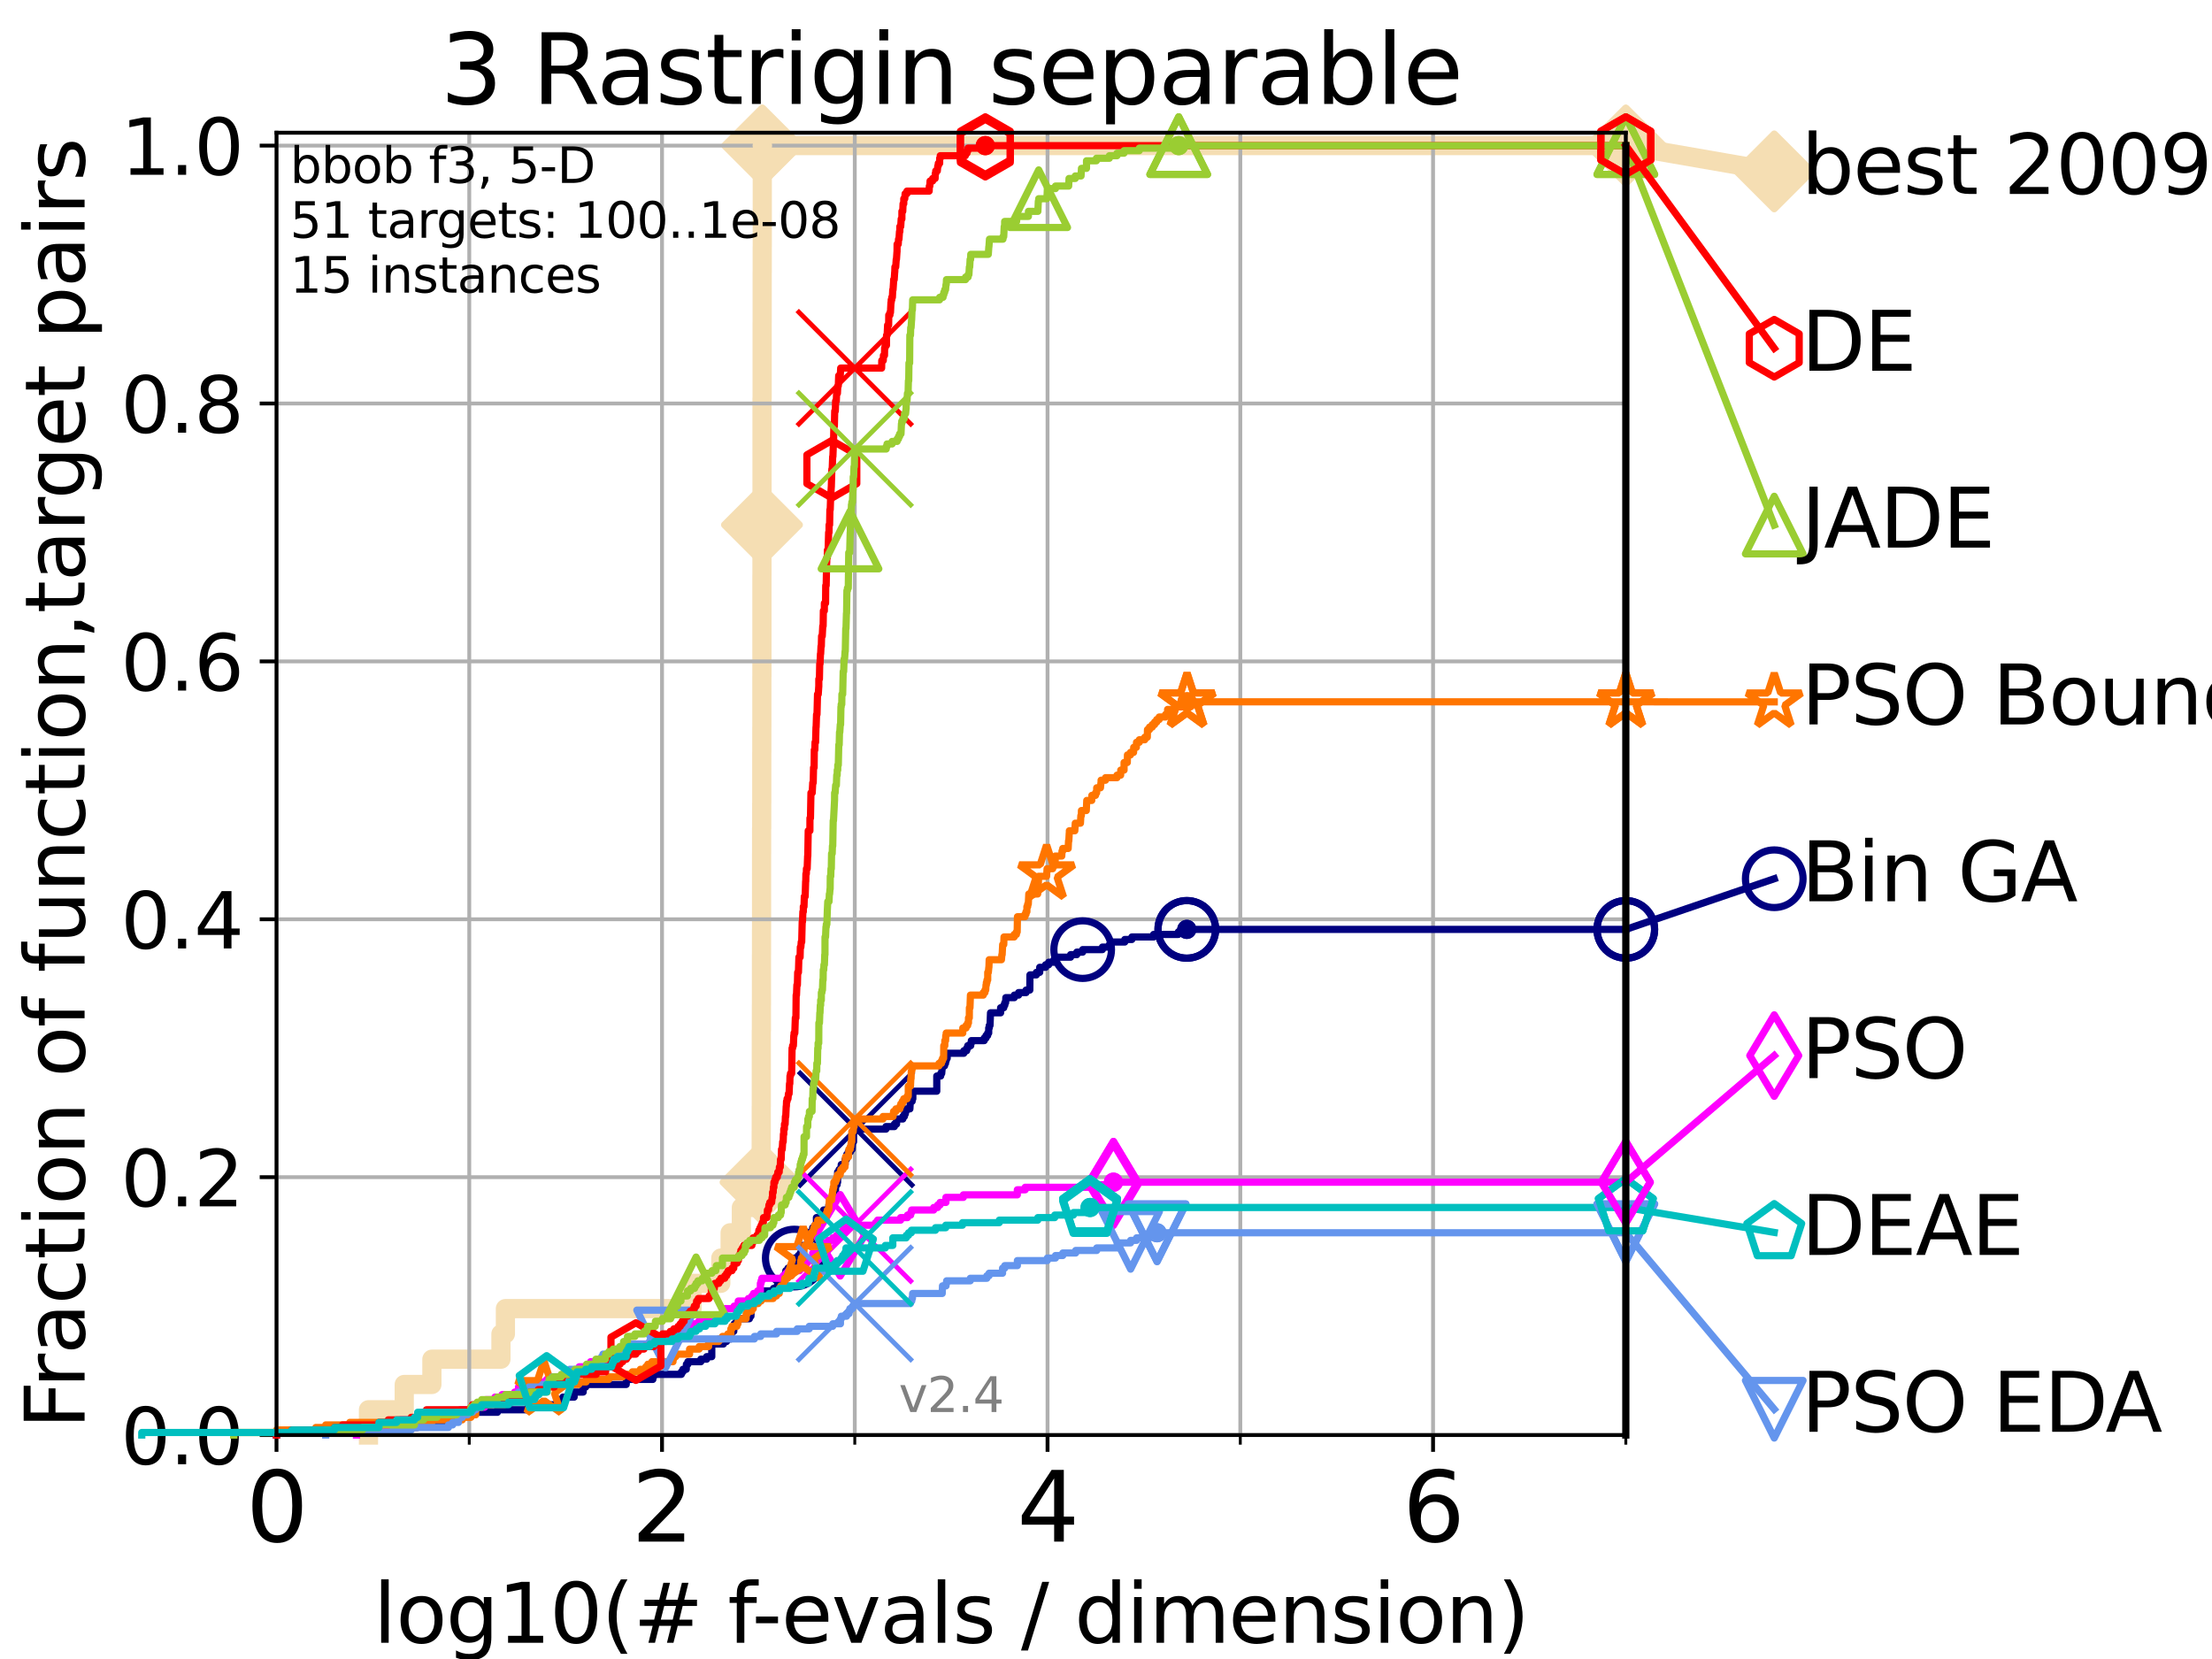 <?xml version="1.0" encoding="utf-8" standalone="no"?>
<!DOCTYPE svg PUBLIC "-//W3C//DTD SVG 1.1//EN"
  "http://www.w3.org/Graphics/SVG/1.1/DTD/svg11.dtd">
<svg height="345.6pt" version="1.1" viewBox="0 0 460.8 345.6" width="460.8pt" xmlns="http://www.w3.org/2000/svg" xmlns:xlink="http://www.w3.org/1999/xlink">
 <defs>
  <style type="text/css">*{stroke-linecap:butt;stroke-linejoin:round;}</style>
 </defs>
 <g id="figure_1">
  <g id="patch_1">
   <path d="M 0 345.6 
L 460.8 345.6 
L 460.8 0 
L 0 0 
z
" style="fill:#ffffff;"/>
  </g>
  <g id="axes_1">
   <g id="patch_2">
    <path d="M 57.6 298.944 
L 338.688 298.944 
L 338.688 27.648 
L 57.6 27.648 
z
" style="fill:#ffffff;"/>
   </g>
   <g id="line2d_1">
    <path d="M 76.759 298.944 
L 76.759 293.677 
L 84.213 293.677 
L 84.213 288.41 
L 89.973 288.41 
L 89.973 283.143 
L 104.355 283.143 
L 104.355 277.877 
L 105.285 277.877 
L 105.285 272.61 
L 144.173 272.61 
L 144.173 267.343 
L 150.155 267.343 
L 150.155 262.076 
L 152.099 262.076 
L 152.099 256.809 
L 154.44 256.809 
L 154.44 251.542 
L 158.347 251.542 
L 158.347 246.275 
L 158.434 246.275 
L 158.434 241.009 
L 158.573 241.009 
L 158.573 235.742 
L 158.583 235.742 
L 158.583 230.475 
L 158.594 230.475 
L 158.594 214.674 
L 158.615 214.674 
L 158.615 209.407 
L 158.626 209.407 
L 158.626 198.874 
L 158.637 198.874 
L 158.637 193.607 
L 158.647 193.607 
L 158.647 177.806 
L 158.658 177.806 
L 158.658 172.539 
L 158.679 172.539 
L 158.679 167.272 
L 158.69 167.272 
L 158.69 156.739 
L 158.7 156.739 
L 158.7 151.472 
L 158.711 151.472 
L 158.711 140.938 
L 158.721 140.938 
L 158.721 119.871 
L 158.732 119.871 
L 158.732 109.337 
L 158.743 109.337 
L 158.743 83.003 
L 158.764 83.003 
L 158.764 67.202 
L 158.774 67.202 
L 158.774 56.668 
L 158.785 56.668 
L 158.785 51.402 
L 158.795 51.402 
L 158.795 35.601 
L 158.806 35.601 
L 158.806 30.334 
L 338.688 30.334 
" style="fill:none;stroke:#f5deb3;stroke-linecap:square;stroke-width:4;"/>
   </g>
   <g id="line2d_2">
    <defs>
     <path d="M 0 7.778 
L 7.778 0 
L 0 -7.778 
L -7.778 0 
z
" id="m81b4178838" style="stroke:#f5deb3;stroke-linejoin:miter;stroke-width:1.5;"/>
    </defs>
    <g>
     <use style="fill:#f5deb3;stroke:#f5deb3;stroke-linejoin:miter;stroke-width:1.5;" x="158.434" xlink:href="#m81b4178838" y="246.275"/>
     <use style="fill:#f5deb3;stroke:#f5deb3;stroke-linejoin:miter;stroke-width:1.5;" x="158.732" xlink:href="#m81b4178838" y="109.337"/>
     <use style="fill:#f5deb3;stroke:#f5deb3;stroke-linejoin:miter;stroke-width:1.5;" x="158.806" xlink:href="#m81b4178838" y="30.334"/>
     <use style="fill:#f5deb3;stroke:#f5deb3;stroke-linejoin:miter;stroke-width:1.5;" x="158.806" xlink:href="#m81b4178838" y="30.334"/>
     <use style="fill:#f5deb3;stroke:#f5deb3;stroke-linejoin:miter;stroke-width:1.5;" x="338.688" xlink:href="#m81b4178838" y="30.334"/>
    </g>
   </g>
   <g id="line2d_3">
    <path style="fill:none;stroke:#f5deb3;stroke-linecap:square;stroke-width:4;"/>
    <g/>
   </g>
   <g id="line2d_4">
    <path d="M 338.688 30.334 
L 369.608 35.706 
" style="fill:none;stroke:#f5deb3;stroke-linecap:square;stroke-width:4;"/>
    <g>
     <use style="fill:#f5deb3;stroke:#f5deb3;stroke-linejoin:miter;stroke-width:1.5;" x="338.688" xlink:href="#m81b4178838" y="30.334"/>
     <use style="fill:#f5deb3;stroke:#f5deb3;stroke-linejoin:miter;stroke-width:1.5;" x="369.608" xlink:href="#m81b4178838" y="35.706"/>
    </g>
   </g>
   <g id="matplotlib.axis_1">
    <g id="xtick_1">
     <g id="line2d_5">
      <path clip-path="url(#p5491ae938a)" d="M 57.6 298.944 
L 57.6 27.648 
" style="fill:none;stroke:#b0b0b0;stroke-linecap:square;stroke-width:0.8;"/>
     </g>
     <g id="line2d_6">
      <defs>
       <path d="M 0 0 
L 0 3.5 
" id="m8a0bb9f003" style="stroke:#000000;stroke-width:0.8;"/>
      </defs>
      <g>
       <use style="stroke:#000000;stroke-width:0.8;" x="57.6" xlink:href="#m8a0bb9f003" y="298.944"/>
      </g>
     </g>
     <g id="text_1">
      <!-- 0 -->
      <g transform="translate(51.237 321.141)scale(0.2 -0.2)">
       <defs>
        <path d="M 2034 4250 
Q 1547 4250 1301 3770 
Q 1056 3291 1056 2328 
Q 1056 1369 1301 889 
Q 1547 409 2034 409 
Q 2525 409 2770 889 
Q 3016 1369 3016 2328 
Q 3016 3291 2770 3770 
Q 2525 4250 2034 4250 
z
M 2034 4750 
Q 2819 4750 3233 4129 
Q 3647 3509 3647 2328 
Q 3647 1150 3233 529 
Q 2819 -91 2034 -91 
Q 1250 -91 836 529 
Q 422 1150 422 2328 
Q 422 3509 836 4129 
Q 1250 4750 2034 4750 
z
" id="DejaVuSans-30" transform="scale(0.016)"/>
       </defs>
       <use xlink:href="#DejaVuSans-30"/>
      </g>
     </g>
    </g>
    <g id="xtick_2">
     <g id="line2d_7">
      <path clip-path="url(#p5491ae938a)" d="M 137.911 298.944 
L 137.911 27.648 
" style="fill:none;stroke:#b0b0b0;stroke-linecap:square;stroke-width:0.8;"/>
     </g>
     <g id="line2d_8">
      <g>
       <use style="stroke:#000000;stroke-width:0.8;" x="137.911" xlink:href="#m8a0bb9f003" y="298.944"/>
      </g>
     </g>
     <g id="text_2">
      <!-- 2 -->
      <g transform="translate(131.548 321.141)scale(0.2 -0.2)">
       <defs>
        <path d="M 1228 531 
L 3431 531 
L 3431 0 
L 469 0 
L 469 531 
Q 828 903 1448 1529 
Q 2069 2156 2228 2338 
Q 2531 2678 2651 2914 
Q 2772 3150 2772 3378 
Q 2772 3750 2511 3984 
Q 2250 4219 1831 4219 
Q 1534 4219 1204 4116 
Q 875 4013 500 3803 
L 500 4441 
Q 881 4594 1212 4672 
Q 1544 4750 1819 4750 
Q 2544 4750 2975 4387 
Q 3406 4025 3406 3419 
Q 3406 3131 3298 2873 
Q 3191 2616 2906 2266 
Q 2828 2175 2409 1742 
Q 1991 1309 1228 531 
z
" id="DejaVuSans-32" transform="scale(0.016)"/>
       </defs>
       <use xlink:href="#DejaVuSans-32"/>
      </g>
     </g>
    </g>
    <g id="xtick_3">
     <g id="line2d_9">
      <path clip-path="url(#p5491ae938a)" d="M 218.222 298.944 
L 218.222 27.648 
" style="fill:none;stroke:#b0b0b0;stroke-linecap:square;stroke-width:0.8;"/>
     </g>
     <g id="line2d_10">
      <g>
       <use style="stroke:#000000;stroke-width:0.8;" x="218.222" xlink:href="#m8a0bb9f003" y="298.944"/>
      </g>
     </g>
     <g id="text_3">
      <!-- 4 -->
      <g transform="translate(211.859 321.141)scale(0.2 -0.2)">
       <defs>
        <path d="M 2419 4116 
L 825 1625 
L 2419 1625 
L 2419 4116 
z
M 2253 4666 
L 3047 4666 
L 3047 1625 
L 3713 1625 
L 3713 1100 
L 3047 1100 
L 3047 0 
L 2419 0 
L 2419 1100 
L 313 1100 
L 313 1709 
L 2253 4666 
z
" id="DejaVuSans-34" transform="scale(0.016)"/>
       </defs>
       <use xlink:href="#DejaVuSans-34"/>
      </g>
     </g>
    </g>
    <g id="xtick_4">
     <g id="line2d_11">
      <path clip-path="url(#p5491ae938a)" d="M 298.533 298.944 
L 298.533 27.648 
" style="fill:none;stroke:#b0b0b0;stroke-linecap:square;stroke-width:0.8;"/>
     </g>
     <g id="line2d_12">
      <g>
       <use style="stroke:#000000;stroke-width:0.8;" x="298.533" xlink:href="#m8a0bb9f003" y="298.944"/>
      </g>
     </g>
     <g id="text_4">
      <!-- 6 -->
      <g transform="translate(292.17 321.141)scale(0.2 -0.2)">
       <defs>
        <path d="M 2113 2584 
Q 1688 2584 1439 2293 
Q 1191 2003 1191 1497 
Q 1191 994 1439 701 
Q 1688 409 2113 409 
Q 2538 409 2786 701 
Q 3034 994 3034 1497 
Q 3034 2003 2786 2293 
Q 2538 2584 2113 2584 
z
M 3366 4563 
L 3366 3988 
Q 3128 4100 2886 4159 
Q 2644 4219 2406 4219 
Q 1781 4219 1451 3797 
Q 1122 3375 1075 2522 
Q 1259 2794 1537 2939 
Q 1816 3084 2150 3084 
Q 2853 3084 3261 2657 
Q 3669 2231 3669 1497 
Q 3669 778 3244 343 
Q 2819 -91 2113 -91 
Q 1303 -91 875 529 
Q 447 1150 447 2328 
Q 447 3434 972 4092 
Q 1497 4750 2381 4750 
Q 2619 4750 2861 4703 
Q 3103 4656 3366 4563 
z
" id="DejaVuSans-36" transform="scale(0.016)"/>
       </defs>
       <use xlink:href="#DejaVuSans-36"/>
      </g>
     </g>
    </g>
    <g id="xtick_5">
     <g id="line2d_13">
      <path clip-path="url(#p5491ae938a)" d="M 97.755 298.944 
L 97.755 27.648 
" style="fill:none;stroke:#b0b0b0;stroke-linecap:square;stroke-width:0.8;"/>
     </g>
     <g id="line2d_14">
      <defs>
       <path d="M 0 0 
L 0 2 
" id="mc28f29d546" style="stroke:#000000;stroke-width:0.6;"/>
      </defs>
      <g>
       <use style="stroke:#000000;stroke-width:0.6;" x="97.755" xlink:href="#mc28f29d546" y="298.944"/>
      </g>
     </g>
    </g>
    <g id="xtick_6">
     <g id="line2d_15">
      <path clip-path="url(#p5491ae938a)" d="M 178.066 298.944 
L 178.066 27.648 
" style="fill:none;stroke:#b0b0b0;stroke-linecap:square;stroke-width:0.8;"/>
     </g>
     <g id="line2d_16">
      <g>
       <use style="stroke:#000000;stroke-width:0.6;" x="178.066" xlink:href="#mc28f29d546" y="298.944"/>
      </g>
     </g>
    </g>
    <g id="xtick_7">
     <g id="line2d_17">
      <path clip-path="url(#p5491ae938a)" d="M 258.377 298.944 
L 258.377 27.648 
" style="fill:none;stroke:#b0b0b0;stroke-linecap:square;stroke-width:0.8;"/>
     </g>
     <g id="line2d_18">
      <g>
       <use style="stroke:#000000;stroke-width:0.6;" x="258.377" xlink:href="#mc28f29d546" y="298.944"/>
      </g>
     </g>
    </g>
    <g id="xtick_8">
     <g id="line2d_19">
      <path clip-path="url(#p5491ae938a)" d="M 338.688 298.944 
L 338.688 27.648 
" style="fill:none;stroke:#b0b0b0;stroke-linecap:square;stroke-width:0.8;"/>
     </g>
     <g id="line2d_20">
      <g>
       <use style="stroke:#000000;stroke-width:0.6;" x="338.688" xlink:href="#mc28f29d546" y="298.944"/>
      </g>
     </g>
    </g>
    <g id="text_5">
     <!-- log10(# f-evals / dimension) -->
     <g transform="translate(77.764 342.218)scale(0.17 -0.17)">
      <defs>
       <path d="M 603 4863 
L 1178 4863 
L 1178 0 
L 603 0 
L 603 4863 
z
" id="DejaVuSans-6c" transform="scale(0.016)"/>
       <path d="M 1959 3097 
Q 1497 3097 1228 2736 
Q 959 2375 959 1747 
Q 959 1119 1226 758 
Q 1494 397 1959 397 
Q 2419 397 2687 759 
Q 2956 1122 2956 1747 
Q 2956 2369 2687 2733 
Q 2419 3097 1959 3097 
z
M 1959 3584 
Q 2709 3584 3137 3096 
Q 3566 2609 3566 1747 
Q 3566 888 3137 398 
Q 2709 -91 1959 -91 
Q 1206 -91 779 398 
Q 353 888 353 1747 
Q 353 2609 779 3096 
Q 1206 3584 1959 3584 
z
" id="DejaVuSans-6f" transform="scale(0.016)"/>
       <path d="M 2906 1791 
Q 2906 2416 2648 2759 
Q 2391 3103 1925 3103 
Q 1463 3103 1205 2759 
Q 947 2416 947 1791 
Q 947 1169 1205 825 
Q 1463 481 1925 481 
Q 2391 481 2648 825 
Q 2906 1169 2906 1791 
z
M 3481 434 
Q 3481 -459 3084 -895 
Q 2688 -1331 1869 -1331 
Q 1566 -1331 1297 -1286 
Q 1028 -1241 775 -1147 
L 775 -588 
Q 1028 -725 1275 -790 
Q 1522 -856 1778 -856 
Q 2344 -856 2625 -561 
Q 2906 -266 2906 331 
L 2906 616 
Q 2728 306 2450 153 
Q 2172 0 1784 0 
Q 1141 0 747 490 
Q 353 981 353 1791 
Q 353 2603 747 3093 
Q 1141 3584 1784 3584 
Q 2172 3584 2450 3431 
Q 2728 3278 2906 2969 
L 2906 3500 
L 3481 3500 
L 3481 434 
z
" id="DejaVuSans-67" transform="scale(0.016)"/>
       <path d="M 794 531 
L 1825 531 
L 1825 4091 
L 703 3866 
L 703 4441 
L 1819 4666 
L 2450 4666 
L 2450 531 
L 3481 531 
L 3481 0 
L 794 0 
L 794 531 
z
" id="DejaVuSans-31" transform="scale(0.016)"/>
       <path d="M 1984 4856 
Q 1566 4138 1362 3434 
Q 1159 2731 1159 2009 
Q 1159 1288 1364 580 
Q 1569 -128 1984 -844 
L 1484 -844 
Q 1016 -109 783 600 
Q 550 1309 550 2009 
Q 550 2706 781 3412 
Q 1013 4119 1484 4856 
L 1984 4856 
z
" id="DejaVuSans-28" transform="scale(0.016)"/>
       <path d="M 3272 2816 
L 2363 2816 
L 2100 1772 
L 3016 1772 
L 3272 2816 
z
M 2803 4594 
L 2478 3297 
L 3391 3297 
L 3719 4594 
L 4219 4594 
L 3897 3297 
L 4872 3297 
L 4872 2816 
L 3775 2816 
L 3519 1772 
L 4513 1772 
L 4513 1294 
L 3397 1294 
L 3072 0 
L 2572 0 
L 2894 1294 
L 1978 1294 
L 1656 0 
L 1153 0 
L 1478 1294 
L 494 1294 
L 494 1772 
L 1594 1772 
L 1856 2816 
L 850 2816 
L 850 3297 
L 1978 3297 
L 2297 4594 
L 2803 4594 
z
" id="DejaVuSans-23" transform="scale(0.016)"/>
       <path id="DejaVuSans-20" transform="scale(0.016)"/>
       <path d="M 2375 4863 
L 2375 4384 
L 1825 4384 
Q 1516 4384 1395 4259 
Q 1275 4134 1275 3809 
L 1275 3500 
L 2222 3500 
L 2222 3053 
L 1275 3053 
L 1275 0 
L 697 0 
L 697 3053 
L 147 3053 
L 147 3500 
L 697 3500 
L 697 3744 
Q 697 4328 969 4595 
Q 1241 4863 1831 4863 
L 2375 4863 
z
" id="DejaVuSans-66" transform="scale(0.016)"/>
       <path d="M 313 2009 
L 1997 2009 
L 1997 1497 
L 313 1497 
L 313 2009 
z
" id="DejaVuSans-2d" transform="scale(0.016)"/>
       <path d="M 3597 1894 
L 3597 1613 
L 953 1613 
Q 991 1019 1311 708 
Q 1631 397 2203 397 
Q 2534 397 2845 478 
Q 3156 559 3463 722 
L 3463 178 
Q 3153 47 2828 -22 
Q 2503 -91 2169 -91 
Q 1331 -91 842 396 
Q 353 884 353 1716 
Q 353 2575 817 3079 
Q 1281 3584 2069 3584 
Q 2775 3584 3186 3129 
Q 3597 2675 3597 1894 
z
M 3022 2063 
Q 3016 2534 2758 2815 
Q 2500 3097 2075 3097 
Q 1594 3097 1305 2825 
Q 1016 2553 972 2059 
L 3022 2063 
z
" id="DejaVuSans-65" transform="scale(0.016)"/>
       <path d="M 191 3500 
L 800 3500 
L 1894 563 
L 2988 3500 
L 3597 3500 
L 2284 0 
L 1503 0 
L 191 3500 
z
" id="DejaVuSans-76" transform="scale(0.016)"/>
       <path d="M 2194 1759 
Q 1497 1759 1228 1600 
Q 959 1441 959 1056 
Q 959 750 1161 570 
Q 1363 391 1709 391 
Q 2188 391 2477 730 
Q 2766 1069 2766 1631 
L 2766 1759 
L 2194 1759 
z
M 3341 1997 
L 3341 0 
L 2766 0 
L 2766 531 
Q 2569 213 2275 61 
Q 1981 -91 1556 -91 
Q 1019 -91 701 211 
Q 384 513 384 1019 
Q 384 1609 779 1909 
Q 1175 2209 1959 2209 
L 2766 2209 
L 2766 2266 
Q 2766 2663 2505 2880 
Q 2244 3097 1772 3097 
Q 1472 3097 1187 3025 
Q 903 2953 641 2809 
L 641 3341 
Q 956 3463 1253 3523 
Q 1550 3584 1831 3584 
Q 2591 3584 2966 3190 
Q 3341 2797 3341 1997 
z
" id="DejaVuSans-61" transform="scale(0.016)"/>
       <path d="M 2834 3397 
L 2834 2853 
Q 2591 2978 2328 3040 
Q 2066 3103 1784 3103 
Q 1356 3103 1142 2972 
Q 928 2841 928 2578 
Q 928 2378 1081 2264 
Q 1234 2150 1697 2047 
L 1894 2003 
Q 2506 1872 2764 1633 
Q 3022 1394 3022 966 
Q 3022 478 2636 193 
Q 2250 -91 1575 -91 
Q 1294 -91 989 -36 
Q 684 19 347 128 
L 347 722 
Q 666 556 975 473 
Q 1284 391 1588 391 
Q 1994 391 2212 530 
Q 2431 669 2431 922 
Q 2431 1156 2273 1281 
Q 2116 1406 1581 1522 
L 1381 1569 
Q 847 1681 609 1914 
Q 372 2147 372 2553 
Q 372 3047 722 3315 
Q 1072 3584 1716 3584 
Q 2034 3584 2315 3537 
Q 2597 3491 2834 3397 
z
" id="DejaVuSans-73" transform="scale(0.016)"/>
       <path d="M 1625 4666 
L 2156 4666 
L 531 -594 
L 0 -594 
L 1625 4666 
z
" id="DejaVuSans-2f" transform="scale(0.016)"/>
       <path d="M 2906 2969 
L 2906 4863 
L 3481 4863 
L 3481 0 
L 2906 0 
L 2906 525 
Q 2725 213 2448 61 
Q 2172 -91 1784 -91 
Q 1150 -91 751 415 
Q 353 922 353 1747 
Q 353 2572 751 3078 
Q 1150 3584 1784 3584 
Q 2172 3584 2448 3432 
Q 2725 3281 2906 2969 
z
M 947 1747 
Q 947 1113 1208 752 
Q 1469 391 1925 391 
Q 2381 391 2643 752 
Q 2906 1113 2906 1747 
Q 2906 2381 2643 2742 
Q 2381 3103 1925 3103 
Q 1469 3103 1208 2742 
Q 947 2381 947 1747 
z
" id="DejaVuSans-64" transform="scale(0.016)"/>
       <path d="M 603 3500 
L 1178 3500 
L 1178 0 
L 603 0 
L 603 3500 
z
M 603 4863 
L 1178 4863 
L 1178 4134 
L 603 4134 
L 603 4863 
z
" id="DejaVuSans-69" transform="scale(0.016)"/>
       <path d="M 3328 2828 
Q 3544 3216 3844 3400 
Q 4144 3584 4550 3584 
Q 5097 3584 5394 3201 
Q 5691 2819 5691 2113 
L 5691 0 
L 5113 0 
L 5113 2094 
Q 5113 2597 4934 2840 
Q 4756 3084 4391 3084 
Q 3944 3084 3684 2787 
Q 3425 2491 3425 1978 
L 3425 0 
L 2847 0 
L 2847 2094 
Q 2847 2600 2669 2842 
Q 2491 3084 2119 3084 
Q 1678 3084 1418 2786 
Q 1159 2488 1159 1978 
L 1159 0 
L 581 0 
L 581 3500 
L 1159 3500 
L 1159 2956 
Q 1356 3278 1631 3431 
Q 1906 3584 2284 3584 
Q 2666 3584 2933 3390 
Q 3200 3197 3328 2828 
z
" id="DejaVuSans-6d" transform="scale(0.016)"/>
       <path d="M 3513 2113 
L 3513 0 
L 2938 0 
L 2938 2094 
Q 2938 2591 2744 2837 
Q 2550 3084 2163 3084 
Q 1697 3084 1428 2787 
Q 1159 2491 1159 1978 
L 1159 0 
L 581 0 
L 581 3500 
L 1159 3500 
L 1159 2956 
Q 1366 3272 1645 3428 
Q 1925 3584 2291 3584 
Q 2894 3584 3203 3211 
Q 3513 2838 3513 2113 
z
" id="DejaVuSans-6e" transform="scale(0.016)"/>
       <path d="M 513 4856 
L 1013 4856 
Q 1481 4119 1714 3412 
Q 1947 2706 1947 2009 
Q 1947 1309 1714 600 
Q 1481 -109 1013 -844 
L 513 -844 
Q 928 -128 1133 580 
Q 1338 1288 1338 2009 
Q 1338 2731 1133 3434 
Q 928 4138 513 4856 
z
" id="DejaVuSans-29" transform="scale(0.016)"/>
      </defs>
      <use xlink:href="#DejaVuSans-6c"/>
      <use x="27.783" xlink:href="#DejaVuSans-6f"/>
      <use x="88.965" xlink:href="#DejaVuSans-67"/>
      <use x="152.441" xlink:href="#DejaVuSans-31"/>
      <use x="216.064" xlink:href="#DejaVuSans-30"/>
      <use x="279.688" xlink:href="#DejaVuSans-28"/>
      <use x="318.701" xlink:href="#DejaVuSans-23"/>
      <use x="402.49" xlink:href="#DejaVuSans-20"/>
      <use x="434.277" xlink:href="#DejaVuSans-66"/>
      <use x="463.982" xlink:href="#DejaVuSans-2d"/>
      <use x="500.066" xlink:href="#DejaVuSans-65"/>
      <use x="561.59" xlink:href="#DejaVuSans-76"/>
      <use x="620.77" xlink:href="#DejaVuSans-61"/>
      <use x="682.049" xlink:href="#DejaVuSans-6c"/>
      <use x="709.832" xlink:href="#DejaVuSans-73"/>
      <use x="761.932" xlink:href="#DejaVuSans-20"/>
      <use x="793.719" xlink:href="#DejaVuSans-2f"/>
      <use x="827.41" xlink:href="#DejaVuSans-20"/>
      <use x="859.197" xlink:href="#DejaVuSans-64"/>
      <use x="922.674" xlink:href="#DejaVuSans-69"/>
      <use x="950.457" xlink:href="#DejaVuSans-6d"/>
      <use x="1047.869" xlink:href="#DejaVuSans-65"/>
      <use x="1109.393" xlink:href="#DejaVuSans-6e"/>
      <use x="1172.771" xlink:href="#DejaVuSans-73"/>
      <use x="1224.871" xlink:href="#DejaVuSans-69"/>
      <use x="1252.654" xlink:href="#DejaVuSans-6f"/>
      <use x="1313.836" xlink:href="#DejaVuSans-6e"/>
      <use x="1377.215" xlink:href="#DejaVuSans-29"/>
     </g>
    </g>
   </g>
   <g id="matplotlib.axis_2">
    <g id="ytick_1">
     <g id="line2d_21">
      <path clip-path="url(#p5491ae938a)" d="M 57.6 298.944 
L 338.688 298.944 
" style="fill:none;stroke:#b0b0b0;stroke-linecap:square;stroke-width:0.8;"/>
     </g>
     <g id="line2d_22">
      <defs>
       <path d="M 0 0 
L -3.5 0 
" id="mf8b6219843" style="stroke:#000000;stroke-width:0.8;"/>
      </defs>
      <g>
       <use style="stroke:#000000;stroke-width:0.8;" x="57.6" xlink:href="#mf8b6219843" y="298.944"/>
      </g>
     </g>
     <g id="text_6">
      <!-- 0.0 -->
      <g transform="translate(25.155 305.023)scale(0.16 -0.16)">
       <defs>
        <path d="M 684 794 
L 1344 794 
L 1344 0 
L 684 0 
L 684 794 
z
" id="DejaVuSans-2e" transform="scale(0.016)"/>
       </defs>
       <use xlink:href="#DejaVuSans-30"/>
       <use x="63.623" xlink:href="#DejaVuSans-2e"/>
       <use x="95.41" xlink:href="#DejaVuSans-30"/>
      </g>
     </g>
    </g>
    <g id="ytick_2">
     <g id="line2d_23">
      <path clip-path="url(#p5491ae938a)" d="M 57.6 245.222 
L 338.688 245.222 
" style="fill:none;stroke:#b0b0b0;stroke-linecap:square;stroke-width:0.8;"/>
     </g>
     <g id="line2d_24">
      <g>
       <use style="stroke:#000000;stroke-width:0.8;" x="57.6" xlink:href="#mf8b6219843" y="245.222"/>
      </g>
     </g>
     <g id="text_7">
      <!-- 0.2 -->
      <g transform="translate(25.155 251.301)scale(0.16 -0.16)">
       <use xlink:href="#DejaVuSans-30"/>
       <use x="63.623" xlink:href="#DejaVuSans-2e"/>
       <use x="95.41" xlink:href="#DejaVuSans-32"/>
      </g>
     </g>
    </g>
    <g id="ytick_3">
     <g id="line2d_25">
      <path clip-path="url(#p5491ae938a)" d="M 57.6 191.5 
L 338.688 191.5 
" style="fill:none;stroke:#b0b0b0;stroke-linecap:square;stroke-width:0.8;"/>
     </g>
     <g id="line2d_26">
      <g>
       <use style="stroke:#000000;stroke-width:0.8;" x="57.6" xlink:href="#mf8b6219843" y="191.5"/>
      </g>
     </g>
     <g id="text_8">
      <!-- 0.4 -->
      <g transform="translate(25.155 197.579)scale(0.16 -0.16)">
       <use xlink:href="#DejaVuSans-30"/>
       <use x="63.623" xlink:href="#DejaVuSans-2e"/>
       <use x="95.41" xlink:href="#DejaVuSans-34"/>
      </g>
     </g>
    </g>
    <g id="ytick_4">
     <g id="line2d_27">
      <path clip-path="url(#p5491ae938a)" d="M 57.6 137.778 
L 338.688 137.778 
" style="fill:none;stroke:#b0b0b0;stroke-linecap:square;stroke-width:0.8;"/>
     </g>
     <g id="line2d_28">
      <g>
       <use style="stroke:#000000;stroke-width:0.8;" x="57.6" xlink:href="#mf8b6219843" y="137.778"/>
      </g>
     </g>
     <g id="text_9">
      <!-- 0.6 -->
      <g transform="translate(25.155 143.857)scale(0.16 -0.16)">
       <use xlink:href="#DejaVuSans-30"/>
       <use x="63.623" xlink:href="#DejaVuSans-2e"/>
       <use x="95.41" xlink:href="#DejaVuSans-36"/>
      </g>
     </g>
    </g>
    <g id="ytick_5">
     <g id="line2d_29">
      <path clip-path="url(#p5491ae938a)" d="M 57.6 84.056 
L 338.688 84.056 
" style="fill:none;stroke:#b0b0b0;stroke-linecap:square;stroke-width:0.8;"/>
     </g>
     <g id="line2d_30">
      <g>
       <use style="stroke:#000000;stroke-width:0.8;" x="57.6" xlink:href="#mf8b6219843" y="84.056"/>
      </g>
     </g>
     <g id="text_10">
      <!-- 0.8 -->
      <g transform="translate(25.155 90.135)scale(0.16 -0.16)">
       <defs>
        <path d="M 2034 2216 
Q 1584 2216 1326 1975 
Q 1069 1734 1069 1313 
Q 1069 891 1326 650 
Q 1584 409 2034 409 
Q 2484 409 2743 651 
Q 3003 894 3003 1313 
Q 3003 1734 2745 1975 
Q 2488 2216 2034 2216 
z
M 1403 2484 
Q 997 2584 770 2862 
Q 544 3141 544 3541 
Q 544 4100 942 4425 
Q 1341 4750 2034 4750 
Q 2731 4750 3128 4425 
Q 3525 4100 3525 3541 
Q 3525 3141 3298 2862 
Q 3072 2584 2669 2484 
Q 3125 2378 3379 2068 
Q 3634 1759 3634 1313 
Q 3634 634 3220 271 
Q 2806 -91 2034 -91 
Q 1263 -91 848 271 
Q 434 634 434 1313 
Q 434 1759 690 2068 
Q 947 2378 1403 2484 
z
M 1172 3481 
Q 1172 3119 1398 2916 
Q 1625 2713 2034 2713 
Q 2441 2713 2670 2916 
Q 2900 3119 2900 3481 
Q 2900 3844 2670 4047 
Q 2441 4250 2034 4250 
Q 1625 4250 1398 4047 
Q 1172 3844 1172 3481 
z
" id="DejaVuSans-38" transform="scale(0.016)"/>
       </defs>
       <use xlink:href="#DejaVuSans-30"/>
       <use x="63.623" xlink:href="#DejaVuSans-2e"/>
       <use x="95.41" xlink:href="#DejaVuSans-38"/>
      </g>
     </g>
    </g>
    <g id="ytick_6">
     <g id="line2d_31">
      <path clip-path="url(#p5491ae938a)" d="M 57.6 30.334 
L 338.688 30.334 
" style="fill:none;stroke:#b0b0b0;stroke-linecap:square;stroke-width:0.8;"/>
     </g>
     <g id="line2d_32">
      <g>
       <use style="stroke:#000000;stroke-width:0.8;" x="57.6" xlink:href="#mf8b6219843" y="30.334"/>
      </g>
     </g>
     <g id="text_11">
      <!-- 1.0 -->
      <g transform="translate(25.155 36.413)scale(0.16 -0.16)">
       <use xlink:href="#DejaVuSans-31"/>
       <use x="63.623" xlink:href="#DejaVuSans-2e"/>
       <use x="95.41" xlink:href="#DejaVuSans-30"/>
      </g>
     </g>
    </g>
    <g id="text_12">
     <!-- Fraction of function,target pairs -->
     <g transform="translate(17.62 297.681)rotate(-90)scale(0.17 -0.17)">
      <defs>
       <path d="M 628 4666 
L 3309 4666 
L 3309 4134 
L 1259 4134 
L 1259 2759 
L 3109 2759 
L 3109 2228 
L 1259 2228 
L 1259 0 
L 628 0 
L 628 4666 
z
" id="DejaVuSans-46" transform="scale(0.016)"/>
       <path d="M 2631 2963 
Q 2534 3019 2420 3045 
Q 2306 3072 2169 3072 
Q 1681 3072 1420 2755 
Q 1159 2438 1159 1844 
L 1159 0 
L 581 0 
L 581 3500 
L 1159 3500 
L 1159 2956 
Q 1341 3275 1631 3429 
Q 1922 3584 2338 3584 
Q 2397 3584 2469 3576 
Q 2541 3569 2628 3553 
L 2631 2963 
z
" id="DejaVuSans-72" transform="scale(0.016)"/>
       <path d="M 3122 3366 
L 3122 2828 
Q 2878 2963 2633 3030 
Q 2388 3097 2138 3097 
Q 1578 3097 1268 2742 
Q 959 2388 959 1747 
Q 959 1106 1268 751 
Q 1578 397 2138 397 
Q 2388 397 2633 464 
Q 2878 531 3122 666 
L 3122 134 
Q 2881 22 2623 -34 
Q 2366 -91 2075 -91 
Q 1284 -91 818 406 
Q 353 903 353 1747 
Q 353 2603 823 3093 
Q 1294 3584 2113 3584 
Q 2378 3584 2631 3529 
Q 2884 3475 3122 3366 
z
" id="DejaVuSans-63" transform="scale(0.016)"/>
       <path d="M 1172 4494 
L 1172 3500 
L 2356 3500 
L 2356 3053 
L 1172 3053 
L 1172 1153 
Q 1172 725 1289 603 
Q 1406 481 1766 481 
L 2356 481 
L 2356 0 
L 1766 0 
Q 1100 0 847 248 
Q 594 497 594 1153 
L 594 3053 
L 172 3053 
L 172 3500 
L 594 3500 
L 594 4494 
L 1172 4494 
z
" id="DejaVuSans-74" transform="scale(0.016)"/>
       <path d="M 544 1381 
L 544 3500 
L 1119 3500 
L 1119 1403 
Q 1119 906 1312 657 
Q 1506 409 1894 409 
Q 2359 409 2629 706 
Q 2900 1003 2900 1516 
L 2900 3500 
L 3475 3500 
L 3475 0 
L 2900 0 
L 2900 538 
Q 2691 219 2414 64 
Q 2138 -91 1772 -91 
Q 1169 -91 856 284 
Q 544 659 544 1381 
z
M 1991 3584 
L 1991 3584 
z
" id="DejaVuSans-75" transform="scale(0.016)"/>
       <path d="M 750 794 
L 1409 794 
L 1409 256 
L 897 -744 
L 494 -744 
L 750 256 
L 750 794 
z
" id="DejaVuSans-2c" transform="scale(0.016)"/>
       <path d="M 1159 525 
L 1159 -1331 
L 581 -1331 
L 581 3500 
L 1159 3500 
L 1159 2969 
Q 1341 3281 1617 3432 
Q 1894 3584 2278 3584 
Q 2916 3584 3314 3078 
Q 3713 2572 3713 1747 
Q 3713 922 3314 415 
Q 2916 -91 2278 -91 
Q 1894 -91 1617 61 
Q 1341 213 1159 525 
z
M 3116 1747 
Q 3116 2381 2855 2742 
Q 2594 3103 2138 3103 
Q 1681 3103 1420 2742 
Q 1159 2381 1159 1747 
Q 1159 1113 1420 752 
Q 1681 391 2138 391 
Q 2594 391 2855 752 
Q 3116 1113 3116 1747 
z
" id="DejaVuSans-70" transform="scale(0.016)"/>
      </defs>
      <use xlink:href="#DejaVuSans-46"/>
      <use x="50.27" xlink:href="#DejaVuSans-72"/>
      <use x="91.383" xlink:href="#DejaVuSans-61"/>
      <use x="152.662" xlink:href="#DejaVuSans-63"/>
      <use x="207.643" xlink:href="#DejaVuSans-74"/>
      <use x="246.852" xlink:href="#DejaVuSans-69"/>
      <use x="274.635" xlink:href="#DejaVuSans-6f"/>
      <use x="335.816" xlink:href="#DejaVuSans-6e"/>
      <use x="399.195" xlink:href="#DejaVuSans-20"/>
      <use x="430.982" xlink:href="#DejaVuSans-6f"/>
      <use x="492.164" xlink:href="#DejaVuSans-66"/>
      <use x="527.369" xlink:href="#DejaVuSans-20"/>
      <use x="559.156" xlink:href="#DejaVuSans-66"/>
      <use x="594.361" xlink:href="#DejaVuSans-75"/>
      <use x="657.74" xlink:href="#DejaVuSans-6e"/>
      <use x="721.119" xlink:href="#DejaVuSans-63"/>
      <use x="776.1" xlink:href="#DejaVuSans-74"/>
      <use x="815.309" xlink:href="#DejaVuSans-69"/>
      <use x="843.092" xlink:href="#DejaVuSans-6f"/>
      <use x="904.273" xlink:href="#DejaVuSans-6e"/>
      <use x="967.652" xlink:href="#DejaVuSans-2c"/>
      <use x="999.439" xlink:href="#DejaVuSans-74"/>
      <use x="1038.648" xlink:href="#DejaVuSans-61"/>
      <use x="1099.928" xlink:href="#DejaVuSans-72"/>
      <use x="1139.291" xlink:href="#DejaVuSans-67"/>
      <use x="1202.768" xlink:href="#DejaVuSans-65"/>
      <use x="1264.291" xlink:href="#DejaVuSans-74"/>
      <use x="1303.5" xlink:href="#DejaVuSans-20"/>
      <use x="1335.287" xlink:href="#DejaVuSans-70"/>
      <use x="1398.764" xlink:href="#DejaVuSans-61"/>
      <use x="1460.043" xlink:href="#DejaVuSans-69"/>
      <use x="1487.826" xlink:href="#DejaVuSans-72"/>
      <use x="1528.939" xlink:href="#DejaVuSans-73"/>
     </g>
    </g>
   </g>
   <g id="line2d_33">
    <defs>
     <path d="M 0 1.5 
C 0.398 1.5 0.779 1.342 1.061 1.061 
C 1.342 0.779 1.5 0.398 1.5 0 
C 1.5 -0.398 1.342 -0.779 1.061 -1.061 
C 0.779 -1.342 0.398 -1.5 0 -1.5 
C -0.398 -1.5 -0.779 -1.342 -1.061 -1.061 
C -1.342 -0.779 -1.5 -0.398 -1.5 0 
C -1.5 0.398 -1.342 0.779 -1.061 1.061 
C -0.779 1.342 -0.398 1.5 0 1.5 
z
" id="ma0597722cf" style="stroke:#f5deb3;"/>
    </defs>
    <g>
     <use style="fill:#f5deb3;stroke:#f5deb3;" x="158.806" xlink:href="#ma0597722cf" y="30.334"/>
     <use style="fill:#f5deb3;stroke:#f5deb3;" x="158.806" xlink:href="#ma0597722cf" y="30.334"/>
    </g>
   </g>
   <g id="line2d_34">
    <defs>
     <path d="M 0 1.5 
C 0.398 1.5 0.779 1.342 1.061 1.061 
C 1.342 0.779 1.5 0.398 1.5 0 
C 1.5 -0.398 1.342 -0.779 1.061 -1.061 
C 0.779 -1.342 0.398 -1.5 0 -1.5 
C -0.398 -1.5 -0.779 -1.342 -1.061 -1.061 
C -1.342 -0.779 -1.5 -0.398 -1.5 0 
C -1.5 0.398 -1.342 0.779 -1.061 1.061 
C -0.779 1.342 -0.398 1.5 0 1.5 
z
" id="me8ac93f1cf" style="stroke:#000080;"/>
    </defs>
    <g>
     <use style="fill:#000080;stroke:#000080;" x="247.231" xlink:href="#me8ac93f1cf" y="193.607"/>
     <use style="fill:#000080;stroke:#000080;" x="247.231" xlink:href="#me8ac93f1cf" y="193.607"/>
    </g>
   </g>
   <g id="line2d_35">
    <path d="M 57.6 298.944 
L 57.6 298.417 
L 63.468 298.417 
L 63.468 297.891 
L 77.885 297.891 
L 77.885 297.364 
L 87.01 297.364 
L 87.01 296.837 
L 92.027 296.837 
L 92.027 296.311 
L 93.422 296.311 
L 93.422 295.784 
L 94.715 295.784 
L 94.715 295.257 
L 95.918 295.257 
L 95.918 294.731 
L 98.439 294.731 
L 98.439 294.204 
L 103.623 294.204 
L 103.623 293.677 
L 110.017 293.677 
L 110.017 293.15 
L 110.86 293.15 
L 110.86 292.624 
L 116.68 292.624 
L 116.68 291.57 
L 117.26 291.57 
L 117.26 291.044 
L 119.603 291.044 
L 119.603 289.99 
L 121.49 289.99 
L 121.49 288.937 
L 122.018 288.937 
L 122.018 288.41 
L 130.452 288.41 
L 130.505 287.357 
L 135.996 287.357 
L 135.996 286.83 
L 136.151 286.83 
L 136.151 286.304 
L 141.941 286.304 
L 141.941 285.777 
L 142.27 285.777 
L 142.27 285.25 
L 142.963 285.25 
L 142.989 284.197 
L 143.299 284.197 
L 143.299 283.67 
L 145.998 283.67 
L 145.998 283.143 
L 147.206 283.143 
L 147.206 282.617 
L 148.277 282.617 
L 148.277 279.983 
L 150.7 279.983 
L 150.7 279.457 
L 151.357 279.457 
L 151.357 278.93 
L 152.238 278.93 
L 152.33 277.35 
L 152.856 277.35 
L 152.959 275.77 
L 153.424 275.77 
L 153.424 275.243 
L 153.581 275.243 
L 153.581 274.716 
L 156.114 274.716 
L 156.114 274.19 
L 156.43 274.19 
L 156.539 272.083 
L 156.61 272.083 
L 156.61 271.556 
L 157.404 271.556 
L 157.483 270.503 
L 157.921 270.503 
L 157.921 269.976 
L 158.064 269.976 
L 158.064 269.45 
L 158.858 269.45 
L 158.858 268.923 
L 161.137 268.923 
L 161.137 268.396 
L 161.885 268.396 
L 161.885 267.87 
L 162.043 267.87 
L 162.043 267.343 
L 162.946 267.343 
L 162.946 266.289 
L 163.59 266.289 
L 163.59 265.236 
L 163.701 265.236 
L 163.701 264.709 
L 164.141 264.709 
L 164.141 264.183 
L 164.743 264.183 
L 164.743 263.656 
L 164.981 263.656 
L 164.981 263.129 
L 165.346 263.129 
L 165.346 262.603 
L 165.461 262.603 
L 165.461 262.076 
L 166.303 262.076 
L 166.303 261.549 
L 166.716 261.549 
L 166.716 261.023 
L 166.895 261.023 
L 167.001 259.443 
L 168.343 259.443 
L 168.373 258.389 
L 168.9 258.389 
L 168.9 257.862 
L 169.082 257.862 
L 169.135 256.809 
L 169.198 256.809 
L 169.297 255.756 
L 169.769 255.756 
L 169.769 255.229 
L 170.075 255.229 
L 170.075 253.649 
L 171.346 253.649 
L 171.428 252.596 
L 171.56 252.596 
L 171.56 252.069 
L 172.645 252.069 
L 172.659 251.016 
L 172.895 251.016 
L 172.895 250.489 
L 173.28 250.489 
L 173.28 249.962 
L 173.449 249.962 
L 173.449 249.436 
L 173.585 249.436 
L 173.585 248.909 
L 174.013 248.909 
L 174.101 246.802 
L 174.379 246.802 
L 174.379 246.275 
L 174.49 246.275 
L 174.49 244.169 
L 174.804 244.169 
L 174.804 243.642 
L 175.158 243.642 
L 175.253 242.589 
L 176.054 242.589 
L 176.054 241.535 
L 176.341 241.535 
L 176.399 240.482 
L 176.703 240.482 
L 176.703 239.955 
L 177.153 239.955 
L 177.153 239.428 
L 177.524 239.428 
L 177.582 237.848 
L 177.813 237.848 
L 177.813 235.742 
L 178.059 235.742 
L 178.059 235.215 
L 184.561 235.215 
L 184.561 234.688 
L 186.317 234.688 
L 186.317 234.162 
L 186.774 234.162 
L 186.774 233.108 
L 188.075 233.108 
L 188.075 232.582 
L 188.402 232.582 
L 188.402 232.055 
L 188.603 232.055 
L 188.603 231.528 
L 188.744 231.528 
L 188.744 231.001 
L 189.546 231.001 
L 189.636 229.421 
L 190.019 229.421 
L 190.019 228.895 
L 190.161 228.895 
L 190.161 227.315 
L 195.146 227.315 
L 195.146 224.155 
L 195.962 224.155 
L 195.962 223.628 
L 196.171 223.628 
L 196.268 222.575 
L 196.3 222.575 
L 196.3 222.048 
L 196.762 222.048 
L 196.762 221.521 
L 196.971 221.521 
L 196.971 220.994 
L 197.105 220.994 
L 197.105 220.468 
L 197.318 220.468 
L 197.318 219.414 
L 200.779 219.414 
L 200.779 218.888 
L 201.373 218.888 
L 201.373 218.361 
L 201.598 218.361 
L 201.598 217.834 
L 202.219 217.834 
L 202.219 217.308 
L 202.349 217.308 
L 202.349 216.781 
L 205.029 216.781 
L 205.029 216.254 
L 205.401 216.254 
L 205.401 215.728 
L 205.746 215.728 
L 205.746 215.201 
L 205.965 215.201 
L 205.965 214.148 
L 206.083 214.148 
L 206.083 213.621 
L 206.239 213.621 
L 206.343 210.987 
L 208.444 210.987 
L 208.444 209.934 
L 209.1 209.934 
L 209.1 209.407 
L 209.32 209.407 
L 209.32 208.881 
L 209.491 208.881 
L 209.532 207.827 
L 211.299 207.827 
L 211.299 207.301 
L 212.192 207.301 
L 212.192 206.774 
L 213.751 206.774 
L 213.751 206.247 
L 214.53 206.247 
L 214.56 203.087 
L 215.901 203.087 
L 215.901 202.56 
L 216.591 202.56 
L 216.591 201.507 
L 217.814 201.507 
L 217.814 200.98 
L 218.458 200.98 
L 218.458 200.454 
L 219.539 200.454 
L 219.539 199.927 
L 219.831 199.927 
L 219.831 199.4 
L 223.021 199.4 
L 223.021 198.874 
L 224.316 198.874 
L 224.316 198.347 
L 225.538 198.347 
L 225.538 197.82 
L 229.651 197.82 
L 229.651 197.294 
L 231.108 197.294 
L 231.108 196.767 
L 231.411 196.767 
L 231.411 196.24 
L 234.311 196.24 
L 234.311 195.714 
L 235.788 195.714 
L 235.788 195.187 
L 240.318 195.187 
L 240.318 194.66 
L 245.467 194.66 
L 245.467 194.133 
L 247.231 194.133 
L 247.231 193.607 
L 338.688 193.607 
L 338.688 193.607 
" style="fill:none;stroke:#000080;stroke-linecap:square;stroke-width:1.5;"/>
   </g>
   <g id="line2d_36">
    <defs>
     <path d="M 0 6 
C 1.591 6 3.117 5.368 4.243 4.243 
C 5.368 3.117 6 1.591 6 0 
C 6 -1.591 5.368 -3.117 4.243 -4.243 
C 3.117 -5.368 1.591 -6 0 -6 
C -1.591 -6 -3.117 -5.368 -4.243 -4.243 
C -5.368 -3.117 -6 -1.591 -6 0 
C -6 1.591 -5.368 3.117 -4.243 4.243 
C -3.117 5.368 -1.591 6 0 6 
z
" id="mc250ae8223" style="stroke:#000080;stroke-width:1.5;"/>
    </defs>
    <g>
     <use style="fill-opacity:0;stroke:#000080;stroke-width:1.5;" x="165.461" xlink:href="#mc250ae8223" y="262.076"/>
     <use style="fill-opacity:0;stroke:#000080;stroke-width:1.5;" x="225.538" xlink:href="#mc250ae8223" y="197.82"/>
     <use style="fill-opacity:0;stroke:#000080;stroke-width:1.5;" x="247.231" xlink:href="#mc250ae8223" y="193.607"/>
     <use style="fill-opacity:0;stroke:#000080;stroke-width:1.5;" x="247.231" xlink:href="#mc250ae8223" y="193.607"/>
     <use style="fill-opacity:0;stroke:#000080;stroke-width:1.5;" x="338.688" xlink:href="#mc250ae8223" y="193.607"/>
    </g>
   </g>
   <g id="line2d_37">
    <path style="fill:none;stroke:#000080;stroke-linecap:square;stroke-width:1.5;"/>
    <g/>
   </g>
   <g id="line2d_38">
    <path clip-path="url(#p5491ae938a)" d="M 178.329 235.215 
" style="fill:none;stroke:#000080;stroke-linecap:square;stroke-width:1.5;"/>
    <defs>
     <path d="M -12 12 
L 12 -12 
M -12 -12 
L 12 12 
" id="m6da6c58123" style="stroke:#000080;"/>
    </defs>
    <g clip-path="url(#p5491ae938a)">
     <use style="fill:#000080;stroke:#000080;" x="178.329" xlink:href="#m6da6c58123" y="235.215"/>
    </g>
   </g>
   <g id="line2d_39">
    <defs>
     <path d="M 0 1.5 
C 0.398 1.5 0.779 1.342 1.061 1.061 
C 1.342 0.779 1.5 0.398 1.5 0 
C 1.5 -0.398 1.342 -0.779 1.061 -1.061 
C 0.779 -1.342 0.398 -1.5 0 -1.5 
C -0.398 -1.5 -0.779 -1.342 -1.061 -1.061 
C -1.342 -0.779 -1.5 -0.398 -1.5 0 
C -1.5 0.398 -1.342 0.779 -1.061 1.061 
C -0.779 1.342 -0.398 1.5 0 1.5 
z
" id="m8a2103fbf1" style="stroke:#ff00ff;"/>
    </defs>
    <g>
     <use style="fill:#ff00ff;stroke:#ff00ff;" x="231.949" xlink:href="#m8a2103fbf1" y="246.275"/>
     <use style="fill:#ff00ff;stroke:#ff00ff;" x="231.949" xlink:href="#m8a2103fbf1" y="246.275"/>
    </g>
   </g>
   <g id="line2d_40">
    <path d="M 74.263 298.944 
L 74.263 298.417 
L 75.556 298.417 
L 75.556 297.891 
L 78.942 297.891 
L 78.942 297.364 
L 80.881 297.364 
L 80.881 296.837 
L 83.438 296.837 
L 83.438 295.784 
L 88.256 295.784 
L 88.256 295.257 
L 89.973 295.257 
L 89.973 294.731 
L 93.864 294.731 
L 93.864 294.204 
L 95.918 294.204 
L 95.918 293.677 
L 99.098 293.677 
L 99.098 293.15 
L 100.935 293.15 
L 100.935 292.624 
L 101.223 292.624 
L 101.223 291.57 
L 103.118 291.57 
L 103.118 291.044 
L 104.592 291.044 
L 104.592 290.517 
L 107.213 290.517 
L 107.213 289.99 
L 108.006 289.99 
L 108.006 288.937 
L 108.764 288.937 
L 108.764 288.41 
L 111.975 288.41 
L 111.975 287.884 
L 113.874 287.884 
L 113.874 287.357 
L 115.711 287.357 
L 115.711 286.83 
L 118.471 286.83 
L 118.471 286.304 
L 119.801 286.304 
L 119.801 285.777 
L 120.666 285.777 
L 120.666 284.723 
L 123.03 284.723 
L 123.03 283.67 
L 127.035 283.67 
L 127.035 282.09 
L 127.421 282.09 
L 127.421 281.563 
L 128.591 281.563 
L 128.591 281.037 
L 130.398 281.037 
L 130.398 279.983 
L 136.869 279.983 
L 136.869 279.457 
L 137.98 279.457 
L 137.98 278.93 
L 138.494 278.93 
L 138.494 278.403 
L 141.464 278.403 
L 141.464 277.877 
L 142.079 277.877 
L 142.079 277.35 
L 142.54 277.35 
L 142.54 276.823 
L 144.415 276.823 
L 144.415 275.77 
L 145.554 275.77 
L 145.554 275.243 
L 147.389 275.243 
L 147.389 274.716 
L 148.219 274.716 
L 148.219 274.19 
L 150.8 274.19 
L 150.899 272.61 
L 152.93 272.61 
L 152.93 272.083 
L 153.694 272.083 
L 153.792 271.03 
L 155.904 271.03 
L 155.904 270.503 
L 156.634 270.503 
L 156.634 269.976 
L 156.977 269.976 
L 156.977 269.45 
L 157.821 269.45 
L 157.821 268.923 
L 158.401 268.923 
L 158.401 267.343 
L 158.551 267.343 
L 158.551 266.816 
L 158.711 266.816 
L 158.711 266.289 
L 163.136 266.289 
L 163.136 265.763 
L 163.725 265.763 
L 163.725 265.236 
L 164.241 265.236 
L 164.241 264.709 
L 166.588 264.709 
L 166.588 264.183 
L 167.577 264.183 
L 167.577 263.656 
L 167.817 263.656 
L 167.817 263.129 
L 168.153 263.129 
L 168.153 262.603 
L 168.823 262.603 
L 168.823 262.076 
L 169.285 262.076 
L 169.308 261.023 
L 170.251 261.023 
L 170.251 260.496 
L 170.468 260.496 
L 170.468 259.969 
L 170.794 259.969 
L 170.794 259.443 
L 171.035 259.443 
L 171.035 258.916 
L 172.559 258.916 
L 172.559 258.389 
L 173.499 258.389 
L 173.499 257.862 
L 174.275 257.862 
L 174.275 257.336 
L 175.03 257.336 
L 175.03 256.809 
L 175.533 256.809 
L 175.533 256.282 
L 175.777 256.282 
L 175.777 255.756 
L 176.12 255.756 
L 176.12 255.229 
L 182.38 255.229 
L 182.38 254.702 
L 182.818 254.702 
L 182.818 254.176 
L 187.617 254.176 
L 187.617 253.649 
L 189.047 253.649 
L 189.047 253.122 
L 189.709 253.122 
L 189.709 252.596 
L 189.898 252.596 
L 189.898 252.069 
L 194.503 252.069 
L 194.503 251.542 
L 195.34 251.542 
L 195.34 251.016 
L 195.832 251.016 
L 195.832 250.489 
L 197.055 250.489 
L 197.055 249.436 
L 200.688 249.436 
L 200.688 248.909 
L 211.929 248.909 
L 211.929 247.855 
L 213.571 247.855 
L 213.571 247.329 
L 227.446 247.329 
L 227.446 246.802 
L 231.949 246.802 
L 231.949 246.275 
L 338.688 246.275 
L 338.688 246.275 
" style="fill:none;stroke:#ff00ff;stroke-linecap:square;stroke-width:1.5;"/>
   </g>
   <g id="line2d_41">
    <defs>
     <path d="M 0 8.485 
L 5.091 0 
L 0 -8.485 
L -5.091 0 
z
" id="m51014d26da" style="stroke:#ff00ff;stroke-linejoin:miter;stroke-width:1.5;"/>
    </defs>
    <g>
     <use style="fill-opacity:0;stroke:#ff00ff;stroke-linejoin:miter;stroke-width:1.5;" x="175.03" xlink:href="#m51014d26da" y="257.336"/>
     <use style="fill-opacity:0;stroke:#ff00ff;stroke-linejoin:miter;stroke-width:1.5;" x="231.949" xlink:href="#m51014d26da" y="246.802"/>
     <use style="fill-opacity:0;stroke:#ff00ff;stroke-linejoin:miter;stroke-width:1.5;" x="231.949" xlink:href="#m51014d26da" y="246.275"/>
     <use style="fill-opacity:0;stroke:#ff00ff;stroke-linejoin:miter;stroke-width:1.5;" x="231.949" xlink:href="#m51014d26da" y="246.275"/>
     <use style="fill-opacity:0;stroke:#ff00ff;stroke-linejoin:miter;stroke-width:1.5;" x="338.688" xlink:href="#m51014d26da" y="246.275"/>
    </g>
   </g>
   <g id="line2d_42">
    <path style="fill:none;stroke:#ff00ff;stroke-linecap:square;stroke-width:1.5;"/>
    <g/>
   </g>
   <g id="line2d_43">
    <path clip-path="url(#p5491ae938a)" d="M 178.066 255.229 
" style="fill:none;stroke:#ff00ff;stroke-linecap:square;stroke-width:1.5;"/>
    <defs>
     <path d="M -12 12 
L 12 -12 
M -12 -12 
L 12 12 
" id="mdd847e2d5b" style="stroke:#ff00ff;"/>
    </defs>
    <g clip-path="url(#p5491ae938a)">
     <use style="fill:#ff00ff;stroke:#ff00ff;" x="178.066" xlink:href="#mdd847e2d5b" y="255.229"/>
    </g>
   </g>
   <g id="line2d_44">
    <defs>
     <path d="M 0 1.5 
C 0.398 1.5 0.779 1.342 1.061 1.061 
C 1.342 0.779 1.5 0.398 1.5 0 
C 1.5 -0.398 1.342 -0.779 1.061 -1.061 
C 0.779 -1.342 0.398 -1.5 0 -1.5 
C -0.398 -1.5 -0.779 -1.342 -1.061 -1.061 
C -1.342 -0.779 -1.5 -0.398 -1.5 0 
C -1.5 0.398 -1.342 0.779 -1.061 1.061 
C -0.779 1.342 -0.398 1.5 0 1.5 
z
" id="m4e534b7a92" style="stroke:#ff7500;"/>
    </defs>
    <g>
     <use style="fill:#ff7500;stroke:#ff7500;" x="247.283" xlink:href="#m4e534b7a92" y="146.205"/>
     <use style="fill:#ff7500;stroke:#ff7500;" x="247.283" xlink:href="#m4e534b7a92" y="146.205"/>
    </g>
   </g>
   <g id="line2d_45">
    <path d="M 48.692 298.944 
L 48.692 298.417 
L 57.6 298.417 
L 57.6 297.891 
L 65.797 297.891 
L 65.797 297.364 
L 67.851 297.364 
L 67.851 296.837 
L 72.868 296.837 
L 72.868 296.311 
L 89.973 296.311 
L 89.973 295.784 
L 96.301 295.784 
L 96.301 295.257 
L 98.101 295.257 
L 98.101 294.731 
L 99.098 294.731 
L 99.098 293.15 
L 100.344 293.15 
L 100.344 292.624 
L 102.331 292.624 
L 102.331 292.097 
L 104.592 292.097 
L 104.592 291.57 
L 105.733 291.57 
L 105.733 291.044 
L 108.764 291.044 
L 108.764 290.517 
L 112.128 290.517 
L 112.128 289.99 
L 112.281 289.99 
L 112.281 289.464 
L 113.311 289.464 
L 113.311 288.41 
L 120.572 288.41 
L 120.572 287.884 
L 122.105 287.884 
L 122.105 287.357 
L 126.839 287.357 
L 126.839 286.83 
L 129.686 286.83 
L 129.686 286.304 
L 131.74 286.304 
L 131.74 285.777 
L 133.398 285.777 
L 133.398 285.25 
L 134.535 285.25 
L 134.535 284.723 
L 134.953 284.723 
L 134.953 284.197 
L 135.8 284.197 
L 135.8 283.67 
L 140.196 283.67 
L 140.196 283.143 
L 140.318 283.143 
L 140.318 282.617 
L 140.768 282.617 
L 140.768 282.09 
L 143.654 282.09 
L 143.654 281.037 
L 145.643 281.037 
L 145.643 280.51 
L 147.61 280.51 
L 147.61 279.457 
L 149.735 279.457 
L 149.735 278.93 
L 150.497 278.93 
L 150.497 278.403 
L 151.629 278.403 
L 151.629 277.877 
L 152.253 277.877 
L 152.253 276.823 
L 152.482 276.823 
L 152.482 276.296 
L 153.509 276.296 
L 153.509 275.77 
L 153.736 275.77 
L 153.792 274.716 
L 155.425 274.716 
L 155.438 273.663 
L 155.704 273.663 
L 155.704 273.136 
L 156.587 273.136 
L 156.587 272.61 
L 156.918 272.61 
L 156.918 271.556 
L 157.954 271.556 
L 157.954 271.03 
L 158.551 271.03 
L 158.551 270.503 
L 161.063 270.503 
L 161.063 269.976 
L 161.743 269.976 
L 161.743 269.45 
L 162.329 269.45 
L 162.329 268.396 
L 162.645 268.396 
L 162.645 267.87 
L 163.372 267.87 
L 163.429 266.816 
L 163.493 266.816 
L 163.493 266.289 
L 164.063 266.289 
L 164.063 265.763 
L 164.877 265.763 
L 164.877 265.236 
L 165.208 265.236 
L 165.215 264.183 
L 166.789 264.183 
L 166.809 262.603 
L 166.942 262.603 
L 166.942 262.076 
L 167.301 262.076 
L 167.32 261.023 
L 167.468 261.023 
L 167.494 259.969 
L 167.602 259.969 
L 167.602 259.443 
L 168.452 259.443 
L 168.452 258.916 
L 168.597 258.916 
L 168.597 258.389 
L 168.74 258.389 
L 168.74 257.336 
L 169.018 257.336 
L 169.018 256.809 
L 169.4 256.809 
L 169.4 256.282 
L 169.52 256.282 
L 169.52 255.756 
L 169.718 255.756 
L 169.718 255.229 
L 170.289 255.229 
L 170.332 254.176 
L 171.489 254.176 
L 171.489 253.649 
L 172.113 253.649 
L 172.187 252.596 
L 172.342 252.596 
L 172.342 252.069 
L 172.649 252.069 
L 172.754 249.962 
L 173.262 249.962 
L 173.312 248.909 
L 173.408 248.909 
L 173.463 247.855 
L 173.581 247.855 
L 173.581 247.329 
L 173.702 247.329 
L 173.702 246.275 
L 174.074 246.275 
L 174.074 245.749 
L 174.296 245.749 
L 174.296 245.222 
L 174.495 245.222 
L 174.495 244.695 
L 175.03 244.695 
L 175.03 244.169 
L 175.154 244.169 
L 175.154 243.642 
L 175.606 243.642 
L 175.606 243.115 
L 176.026 243.115 
L 176.136 241.009 
L 176.756 241.009 
L 176.834 239.428 
L 177.109 239.428 
L 177.109 238.902 
L 177.23 238.902 
L 177.333 237.848 
L 177.438 237.848 
L 177.438 235.742 
L 177.725 235.742 
L 177.824 234.688 
L 177.933 234.688 
L 177.954 233.108 
L 183.944 233.108 
L 183.944 232.582 
L 186.054 232.582 
L 186.151 231.528 
L 186.627 231.528 
L 186.627 231.001 
L 187.461 231.001 
L 187.461 230.475 
L 187.655 230.475 
L 187.655 229.948 
L 187.974 229.948 
L 187.974 229.421 
L 188.272 229.421 
L 188.272 228.895 
L 188.967 228.895 
L 188.967 228.368 
L 189.201 228.368 
L 189.216 226.261 
L 189.668 226.261 
L 189.741 224.681 
L 189.791 224.681 
L 189.843 223.101 
L 189.951 223.101 
L 189.951 222.575 
L 190.091 222.575 
L 190.091 222.048 
L 195.6 222.048 
L 195.6 221.521 
L 196.114 221.521 
L 196.114 220.994 
L 196.342 220.994 
L 196.342 220.468 
L 196.571 220.468 
L 196.605 217.834 
L 196.824 217.834 
L 196.824 216.781 
L 196.984 216.781 
L 197.018 215.728 
L 197.112 215.728 
L 197.112 215.201 
L 200.568 215.201 
L 200.568 214.148 
L 201.249 214.148 
L 201.249 213.621 
L 201.584 213.621 
L 201.584 213.094 
L 201.751 213.094 
L 201.754 212.041 
L 201.924 212.041 
L 201.942 209.934 
L 202.062 209.934 
L 202.157 207.301 
L 204.837 207.301 
L 204.837 206.774 
L 205.177 206.774 
L 205.177 206.247 
L 205.344 206.247 
L 205.405 205.194 
L 205.476 205.194 
L 205.476 204.667 
L 205.609 204.667 
L 205.609 204.141 
L 205.759 204.141 
L 205.764 202.56 
L 205.891 202.56 
L 205.989 201.507 
L 206.01 201.507 
L 206.066 199.927 
L 208.617 199.927 
L 208.708 198.874 
L 208.767 198.874 
L 208.877 196.767 
L 209.102 196.767 
L 209.153 195.187 
L 211.274 195.187 
L 211.274 194.66 
L 211.734 194.66 
L 211.734 194.133 
L 211.899 194.133 
L 211.953 190.973 
L 213.513 190.973 
L 213.513 190.447 
L 213.738 190.447 
L 213.738 189.92 
L 213.922 189.92 
L 213.922 188.867 
L 214.087 188.867 
L 214.087 188.34 
L 214.213 188.34 
L 214.315 186.233 
L 216.168 186.233 
L 216.277 185.18 
L 216.281 185.18 
L 216.358 182.546 
L 218.027 182.546 
L 218.128 180.966 
L 219.293 180.966 
L 219.293 180.44 
L 219.556 180.44 
L 219.556 179.913 
L 219.796 179.913 
L 219.828 178.333 
L 221.185 178.333 
L 221.239 177.28 
L 221.391 177.28 
L 221.391 176.753 
L 222.521 176.753 
L 222.597 175.173 
L 222.654 175.173 
L 222.742 173.593 
L 222.766 173.593 
L 222.766 173.066 
L 223.904 173.066 
L 223.999 171.486 
L 225.076 171.486 
L 225.164 169.906 
L 225.266 169.906 
L 225.284 168.853 
L 226.297 168.853 
L 226.393 166.746 
L 227.433 166.746 
L 227.452 165.692 
L 228.212 165.692 
L 228.212 165.166 
L 228.45 165.166 
L 228.465 164.112 
L 229.244 164.112 
L 229.349 163.059 
L 229.377 163.059 
L 229.377 162.532 
L 230.303 162.532 
L 230.303 162.006 
L 232.695 162.006 
L 232.695 161.479 
L 233.449 161.479 
L 233.472 160.426 
L 234.163 160.426 
L 234.164 158.846 
L 234.839 158.846 
L 234.87 157.265 
L 235.496 157.265 
L 235.496 156.739 
L 236.143 156.739 
L 236.173 155.685 
L 236.723 155.685 
L 236.757 154.632 
L 237.341 154.632 
L 237.341 154.105 
L 238.476 154.105 
L 238.476 153.579 
L 239.005 153.579 
L 239.039 151.999 
L 239.458 151.999 
L 239.458 151.472 
L 240.033 151.472 
L 240.033 150.945 
L 240.525 150.945 
L 240.525 150.419 
L 240.968 150.419 
L 240.968 149.892 
L 241.484 149.892 
L 241.484 149.365 
L 242.806 149.365 
L 242.806 148.838 
L 243.231 148.838 
L 243.231 147.785 
L 244.819 147.785 
L 244.819 147.258 
L 246.597 147.258 
L 246.597 146.732 
L 247.283 146.732 
L 247.283 146.205 
L 338.688 146.205 
L 338.688 146.205 
" style="fill:none;stroke:#ff7500;stroke-linecap:square;stroke-width:1.5;"/>
   </g>
   <g id="line2d_46">
    <defs>
     <path d="M 0 -6 
L -1.347 -1.854 
L -5.706 -1.854 
L -2.18 0.708 
L -3.527 4.854 
L -0 2.292 
L 3.527 4.854 
L 2.18 0.708 
L 5.706 -1.854 
L 1.347 -1.854 
z
" id="m957be9a3d1" style="stroke:#ff7500;stroke-linejoin:bevel;stroke-width:1.5;"/>
    </defs>
    <g>
     <use style="fill-opacity:0;stroke:#ff7500;stroke-linejoin:bevel;stroke-width:1.5;" x="113.311" xlink:href="#m957be9a3d1" y="289.464"/>
     <use style="fill-opacity:0;stroke:#ff7500;stroke-linejoin:bevel;stroke-width:1.5;" x="167.32" xlink:href="#m957be9a3d1" y="261.549"/>
     <use style="fill-opacity:0;stroke:#ff7500;stroke-linejoin:bevel;stroke-width:1.5;" x="218.027" xlink:href="#m957be9a3d1" y="182.02"/>
     <use style="fill-opacity:0;stroke:#ff7500;stroke-linejoin:bevel;stroke-width:1.5;" x="247.283" xlink:href="#m957be9a3d1" y="146.205"/>
     <use style="fill-opacity:0;stroke:#ff7500;stroke-linejoin:bevel;stroke-width:1.5;" x="247.283" xlink:href="#m957be9a3d1" y="146.205"/>
     <use style="fill-opacity:0;stroke:#ff7500;stroke-linejoin:bevel;stroke-width:1.5;" x="338.688" xlink:href="#m957be9a3d1" y="146.205"/>
    </g>
   </g>
   <g id="line2d_47">
    <path style="fill:none;stroke:#ff7500;stroke-linecap:square;stroke-width:1.5;"/>
    <g/>
   </g>
   <g id="line2d_48">
    <path clip-path="url(#p5491ae938a)" d="M 178.066 233.108 
" style="fill:none;stroke:#ff7500;stroke-linecap:square;stroke-width:1.5;"/>
    <defs>
     <path d="M -12 12 
L 12 -12 
M -12 -12 
L 12 12 
" id="m8be42f5634" style="stroke:#ff7500;"/>
    </defs>
    <g clip-path="url(#p5491ae938a)">
     <use style="fill:#ff7500;stroke:#ff7500;" x="178.066" xlink:href="#m8be42f5634" y="233.108"/>
    </g>
   </g>
   <g id="line2d_49">
    <defs>
     <path d="M 0 1.5 
C 0.398 1.5 0.779 1.342 1.061 1.061 
C 1.342 0.779 1.5 0.398 1.5 0 
C 1.5 -0.398 1.342 -0.779 1.061 -1.061 
C 0.779 -1.342 0.398 -1.5 0 -1.5 
C -0.398 -1.5 -0.779 -1.342 -1.061 -1.061 
C -1.342 -0.779 -1.5 -0.398 -1.5 0 
C -1.5 0.398 -1.342 0.779 -1.061 1.061 
C -0.779 1.342 -0.398 1.5 0 1.5 
z
" id="m86531b8243" style="stroke:#6495ed;"/>
    </defs>
    <g>
     <use style="fill:#6495ed;stroke:#6495ed;" x="241.036" xlink:href="#m86531b8243" y="256.809"/>
     <use style="fill:#6495ed;stroke:#6495ed;" x="241.036" xlink:href="#m86531b8243" y="256.809"/>
    </g>
   </g>
   <g id="line2d_50">
    <path d="M 67.851 298.944 
L 67.851 298.417 
L 81.776 298.417 
L 81.776 297.891 
L 85.667 297.891 
L 85.667 297.364 
L 93.422 297.364 
L 93.422 296.837 
L 94.295 296.837 
L 94.295 296.311 
L 95.526 296.311 
L 95.526 295.257 
L 96.301 295.257 
L 96.301 294.731 
L 97.403 294.731 
L 97.403 294.204 
L 98.439 294.204 
L 98.439 293.677 
L 99.098 293.677 
L 99.098 293.15 
L 99.732 293.15 
L 99.732 292.624 
L 101.507 292.624 
L 101.507 292.097 
L 106.594 292.097 
L 106.594 291.044 
L 106.803 291.044 
L 106.803 290.517 
L 108.006 290.517 
L 108.006 289.99 
L 109.491 289.99 
L 109.491 289.464 
L 110.189 289.464 
L 110.189 288.937 
L 113.023 288.937 
L 113.023 288.41 
L 114.148 288.41 
L 114.148 287.884 
L 114.817 287.884 
L 114.817 287.357 
L 115.077 287.357 
L 115.077 286.83 
L 117.71 286.83 
L 117.821 285.777 
L 118.682 285.777 
L 118.682 285.25 
L 123.434 285.25 
L 123.434 284.723 
L 123.985 284.723 
L 123.985 284.197 
L 125.183 284.197 
L 125.183 283.67 
L 125.328 283.67 
L 125.328 282.617 
L 125.612 282.617 
L 125.612 282.09 
L 130.398 282.09 
L 130.398 281.563 
L 130.927 281.563 
L 130.927 280.51 
L 131.641 280.51 
L 131.641 279.983 
L 135.281 279.983 
L 135.281 279.457 
L 138.662 279.457 
L 138.662 278.93 
L 157.151 278.93 
L 157.151 278.403 
L 158.476 278.403 
L 158.476 277.877 
L 161.779 277.877 
L 161.779 277.35 
L 166.076 277.35 
L 166.076 276.823 
L 168.579 276.823 
L 168.579 276.296 
L 173.472 276.296 
L 173.472 275.77 
L 175.08 275.77 
L 175.08 274.716 
L 175.261 274.716 
L 175.261 274.19 
L 176.36 274.19 
L 176.36 273.663 
L 176.864 273.663 
L 176.864 273.136 
L 177.046 273.136 
L 177.046 272.61 
L 177.593 272.61 
L 177.593 272.083 
L 177.909 272.083 
L 177.909 271.556 
L 189.652 271.556 
L 189.652 271.03 
L 189.931 271.03 
L 189.931 270.503 
L 190.076 270.503 
L 190.119 269.45 
L 196.285 269.45 
L 196.339 267.87 
L 197.077 267.87 
L 197.077 267.343 
L 197.202 267.343 
L 197.202 266.816 
L 202.131 266.816 
L 202.131 266.289 
L 205.576 266.289 
L 205.576 265.763 
L 206.045 265.763 
L 206.045 265.236 
L 208.85 265.236 
L 208.85 264.183 
L 209.302 264.183 
L 209.302 263.656 
L 211.938 263.656 
L 211.938 262.603 
L 218.177 262.603 
L 218.177 262.076 
L 219.878 262.076 
L 219.878 261.549 
L 221.395 261.549 
L 221.395 261.023 
L 224.085 261.023 
L 224.085 260.496 
L 228.468 260.496 
L 228.468 259.969 
L 232.744 259.969 
L 232.744 258.916 
L 235.527 258.916 
L 235.527 258.389 
L 236.774 258.389 
L 236.774 257.862 
L 239.55 257.862 
L 239.55 257.336 
L 241.036 257.336 
L 241.036 256.809 
L 338.688 256.809 
L 338.688 256.809 
" style="fill:none;stroke:#6495ed;stroke-linecap:square;stroke-width:1.5;"/>
   </g>
   <g id="line2d_51">
    <defs>
     <path d="M -0 6 
L 6 -6 
L -6 -6 
z
" id="m11b136f260" style="stroke:#6495ed;stroke-linejoin:miter;stroke-width:1.5;"/>
    </defs>
    <g>
     <use style="fill-opacity:0;stroke:#6495ed;stroke-linejoin:miter;stroke-width:1.5;" x="138.662" xlink:href="#m11b136f260" y="278.93"/>
     <use style="fill-opacity:0;stroke:#6495ed;stroke-linejoin:miter;stroke-width:1.5;" x="235.527" xlink:href="#m11b136f260" y="258.389"/>
     <use style="fill-opacity:0;stroke:#6495ed;stroke-linejoin:miter;stroke-width:1.5;" x="241.036" xlink:href="#m11b136f260" y="256.809"/>
     <use style="fill-opacity:0;stroke:#6495ed;stroke-linejoin:miter;stroke-width:1.5;" x="241.036" xlink:href="#m11b136f260" y="256.809"/>
     <use style="fill-opacity:0;stroke:#6495ed;stroke-linejoin:miter;stroke-width:1.5;" x="338.688" xlink:href="#m11b136f260" y="256.809"/>
    </g>
   </g>
   <g id="line2d_52">
    <path style="fill:none;stroke:#6495ed;stroke-linecap:square;stroke-width:1.5;"/>
    <g/>
   </g>
   <g id="line2d_53">
    <path clip-path="url(#p5491ae938a)" d="M 178.066 271.556 
" style="fill:none;stroke:#6495ed;stroke-linecap:square;stroke-width:1.5;"/>
    <defs>
     <path d="M -12 12 
L 12 -12 
M -12 -12 
L 12 12 
" id="md5325f9171" style="stroke:#6495ed;"/>
    </defs>
    <g clip-path="url(#p5491ae938a)">
     <use style="fill:#6495ed;stroke:#6495ed;" x="178.066" xlink:href="#md5325f9171" y="271.556"/>
    </g>
   </g>
   <g id="line2d_54">
    <defs>
     <path d="M 0 1.5 
C 0.398 1.5 0.779 1.342 1.061 1.061 
C 1.342 0.779 1.5 0.398 1.5 0 
C 1.5 -0.398 1.342 -0.779 1.061 -1.061 
C 0.779 -1.342 0.398 -1.5 0 -1.5 
C -0.398 -1.5 -0.779 -1.342 -1.061 -1.061 
C -1.342 -0.779 -1.5 -0.398 -1.5 0 
C -1.5 0.398 -1.342 0.779 -1.061 1.061 
C -0.779 1.342 -0.398 1.5 0 1.5 
z
" id="m72f4d531db" style="stroke:#ff0000;"/>
    </defs>
    <g>
     <use style="fill:#ff0000;stroke:#ff0000;" x="205.261" xlink:href="#m72f4d531db" y="30.334"/>
     <use style="fill:#ff0000;stroke:#ff0000;" x="205.261" xlink:href="#m72f4d531db" y="30.334"/>
    </g>
   </g>
   <g id="line2d_55">
    <path d="M 57.6 298.944 
L 57.6 298.417 
L 60.78 298.417 
L 60.78 297.891 
L 69.688 297.891 
L 69.688 297.364 
L 71.35 297.364 
L 71.35 296.837 
L 78.942 296.837 
L 78.942 296.311 
L 80.881 296.311 
L 80.881 295.784 
L 85.667 295.784 
L 85.667 295.257 
L 87.644 295.257 
L 87.644 294.731 
L 88.256 294.731 
L 88.256 294.204 
L 88.847 294.204 
L 88.847 293.677 
L 98.101 293.677 
L 98.101 293.15 
L 98.439 293.15 
L 98.439 292.624 
L 105.057 292.624 
L 105.057 292.097 
L 106.169 292.097 
L 106.169 291.57 
L 109.132 291.57 
L 109.132 291.044 
L 109.843 291.044 
L 109.843 290.517 
L 110.359 290.517 
L 110.359 289.99 
L 112.128 289.99 
L 112.128 289.464 
L 113.874 289.464 
L 113.874 288.937 
L 115.46 288.937 
L 115.46 288.41 
L 115.959 288.41 
L 115.959 287.884 
L 117.03 287.884 
L 117.03 286.83 
L 117.26 286.83 
L 117.26 286.304 
L 124.216 286.304 
L 124.216 285.777 
L 126.168 285.777 
L 126.168 284.723 
L 128.411 284.723 
L 128.411 284.197 
L 129.176 284.197 
L 129.176 283.67 
L 129.742 283.67 
L 129.742 283.143 
L 130.505 283.143 
L 130.505 282.617 
L 130.875 282.617 
L 130.875 282.09 
L 132.47 282.09 
L 132.47 281.563 
L 132.987 281.563 
L 132.987 281.037 
L 134.15 281.037 
L 134.15 280.51 
L 136.228 280.51 
L 136.228 279.983 
L 137.053 279.983 
L 137.053 278.93 
L 137.98 278.93 
L 138.015 277.877 
L 139.636 277.877 
L 139.636 277.35 
L 140.379 277.35 
L 140.379 276.823 
L 141.264 276.823 
L 141.264 276.296 
L 141.718 276.296 
L 141.718 275.77 
L 142.107 275.77 
L 142.107 275.243 
L 142.513 275.243 
L 142.513 274.19 
L 143.299 274.19 
L 143.299 273.663 
L 143.779 273.663 
L 143.779 273.136 
L 144.439 273.136 
L 144.439 272.61 
L 144.63 272.61 
L 144.63 272.083 
L 145.028 272.083 
L 145.121 271.03 
L 145.463 271.03 
L 145.463 270.503 
L 147.71 270.503 
L 147.71 269.976 
L 148.181 269.976 
L 148.181 268.396 
L 148.808 268.396 
L 148.808 267.87 
L 148.92 267.87 
L 148.92 267.343 
L 149.771 267.343 
L 149.771 266.816 
L 150.155 266.816 
L 150.155 266.289 
L 150.982 266.289 
L 150.982 265.763 
L 151.373 265.763 
L 151.373 265.236 
L 151.693 265.236 
L 151.693 264.709 
L 152.482 264.709 
L 152.482 264.183 
L 152.856 264.183 
L 152.93 263.129 
L 153.566 263.129 
L 153.566 262.603 
L 153.82 262.603 
L 153.82 262.076 
L 153.946 262.076 
L 153.946 261.549 
L 154.208 261.549 
L 154.208 261.023 
L 154.331 261.023 
L 154.331 260.496 
L 154.655 260.496 
L 154.655 259.969 
L 154.933 259.969 
L 154.933 259.443 
L 156.634 259.443 
L 156.634 258.916 
L 156.812 258.916 
L 156.883 257.862 
L 157.675 257.862 
L 157.675 257.336 
L 157.976 257.336 
L 158.086 256.282 
L 158.326 256.282 
L 158.326 255.756 
L 158.573 255.756 
L 158.573 255.229 
L 158.806 255.229 
L 158.806 254.702 
L 159.015 254.702 
L 159.057 253.649 
L 159.788 253.649 
L 159.867 252.069 
L 160.094 252.069 
L 160.181 251.016 
L 160.365 251.016 
L 160.365 250.489 
L 160.746 250.489 
L 160.849 249.436 
L 160.933 249.436 
L 160.933 248.382 
L 161.073 248.382 
L 161.1 247.329 
L 161.22 247.329 
L 161.22 246.275 
L 161.429 246.275 
L 161.429 245.749 
L 161.592 245.749 
L 161.592 245.222 
L 161.92 245.222 
L 161.92 244.695 
L 162.034 244.695 
L 162.034 244.169 
L 162.321 244.169 
L 162.364 243.115 
L 162.543 243.115 
L 162.594 241.535 
L 162.729 241.535 
L 162.804 239.428 
L 162.954 239.428 
L 163.045 237.848 
L 163.152 237.848 
L 163.201 236.268 
L 163.275 236.268 
L 163.275 235.215 
L 163.405 235.215 
L 163.421 234.162 
L 163.558 234.162 
L 163.614 232.582 
L 163.685 232.582 
L 163.781 230.475 
L 163.812 230.475 
L 163.852 229.421 
L 163.962 229.421 
L 163.962 228.895 
L 164.149 228.895 
L 164.249 227.841 
L 164.38 227.841 
L 164.471 225.735 
L 164.532 225.735 
L 164.57 224.155 
L 164.668 224.155 
L 164.668 223.628 
L 164.914 223.628 
L 165.003 218.361 
L 165.113 218.361 
L 165.113 217.834 
L 165.274 217.834 
L 165.361 215.728 
L 165.418 215.728 
L 165.418 215.201 
L 165.576 215.201 
L 165.683 212.041 
L 165.803 212.041 
L 165.852 207.301 
L 165.922 207.301 
L 166.006 205.194 
L 166.11 205.194 
L 166.173 202.56 
L 166.33 202.56 
L 166.426 199.4 
L 166.676 199.4 
L 166.723 197.294 
L 166.836 197.294 
L 166.909 196.24 
L 167.008 196.24 
L 167.113 192.027 
L 167.171 192.027 
L 167.256 189.92 
L 167.346 189.92 
L 167.346 188.867 
L 167.488 188.867 
L 167.558 186.76 
L 167.729 186.76 
L 167.83 183.6 
L 167.855 183.6 
L 167.886 182.02 
L 167.973 182.02 
L 167.998 180.966 
L 168.147 180.966 
L 168.245 178.333 
L 168.276 178.333 
L 168.367 173.066 
L 168.716 173.066 
L 168.728 170.433 
L 168.835 170.433 
L 168.936 165.166 
L 169.198 165.166 
L 169.308 163.059 
L 169.406 163.059 
L 169.475 159.899 
L 169.594 159.899 
L 169.634 156.212 
L 169.747 156.212 
L 169.786 154.632 
L 169.898 154.632 
L 169.987 151.472 
L 170.014 151.472 
L 170.103 148.838 
L 170.196 148.838 
L 170.305 144.625 
L 170.457 144.625 
L 170.559 143.045 
L 170.57 143.045 
L 170.575 141.465 
L 170.698 141.465 
L 170.762 138.305 
L 170.825 138.305 
L 170.92 136.198 
L 170.957 136.198 
L 171.035 134.618 
L 171.098 134.618 
L 171.15 132.511 
L 171.289 132.511 
L 171.397 130.404 
L 171.473 130.404 
L 171.524 127.244 
L 171.726 127.244 
L 171.736 125.664 
L 171.98 125.664 
L 172.015 121.977 
L 172.108 121.977 
L 172.201 117.237 
L 172.221 117.237 
L 172.235 116.184 
L 172.342 116.184 
L 172.362 114.604 
L 172.516 114.604 
L 172.621 110.917 
L 172.702 110.917 
L 172.716 109.337 
L 172.82 109.337 
L 172.881 106.177 
L 172.951 106.177 
L 173.054 103.017 
L 173.068 103.017 
L 173.174 101.437 
L 173.179 101.437 
L 173.289 97.75 
L 173.363 97.75 
L 173.463 95.116 
L 173.508 95.116 
L 173.59 93.01 
L 173.626 93.01 
L 173.711 88.796 
L 173.814 88.796 
L 173.885 85.636 
L 174.013 85.636 
L 174.074 83.529 
L 174.218 83.529 
L 174.279 81.949 
L 174.447 81.949 
L 174.533 80.369 
L 174.635 80.369 
L 174.716 78.263 
L 175.046 78.263 
L 175.133 76.682 
L 183.658 76.682 
L 183.691 75.102 
L 184.001 75.102 
L 184.033 74.049 
L 184.255 74.049 
L 184.282 72.469 
L 184.384 72.469 
L 184.384 71.942 
L 184.668 71.942 
L 184.683 69.836 
L 184.806 69.836 
L 184.906 67.729 
L 185.119 67.729 
L 185.147 65.622 
L 185.389 65.622 
L 185.389 65.095 
L 185.501 65.095 
L 185.605 62.989 
L 185.655 62.989 
L 185.655 62.462 
L 185.77 62.462 
L 185.77 61.935 
L 185.899 61.935 
L 185.975 60.355 
L 186.039 60.355 
L 186.143 58.775 
L 186.156 58.775 
L 186.156 58.248 
L 186.278 58.248 
L 186.382 56.668 
L 186.397 56.668 
L 186.428 55.615 
L 186.593 55.615 
L 186.7 54.035 
L 186.749 54.035 
L 186.856 52.455 
L 186.869 52.455 
L 186.882 50.875 
L 187.118 50.875 
L 187.182 49.821 
L 187.275 49.821 
L 187.377 48.241 
L 187.455 48.241 
L 187.455 47.188 
L 187.635 47.188 
L 187.734 45.608 
L 187.879 45.608 
L 187.885 44.028 
L 188.059 44.028 
L 188.124 42.448 
L 188.27 42.448 
L 188.272 41.395 
L 188.477 41.395 
L 188.559 40.341 
L 188.939 40.341 
L 188.939 39.814 
L 193.561 39.814 
L 193.598 38.761 
L 193.701 38.761 
L 193.75 37.708 
L 194.284 37.708 
L 194.284 37.181 
L 194.803 37.181 
L 194.833 36.128 
L 194.931 36.128 
L 194.931 35.601 
L 195.261 35.601 
L 195.359 34.548 
L 195.467 34.548 
L 195.467 34.021 
L 195.746 34.021 
L 195.748 32.968 
L 195.868 32.968 
L 195.868 32.441 
L 201.095 32.441 
L 201.095 31.914 
L 201.446 31.914 
L 201.446 31.387 
L 201.645 31.387 
L 201.645 30.861 
L 205.261 30.861 
L 205.261 30.334 
L 338.688 30.334 
L 338.688 30.334 
" style="fill:none;stroke:#ff0000;stroke-linecap:square;stroke-width:1.5;"/>
   </g>
   <g id="line2d_56">
    <defs>
     <path d="M 0 -6 
L -5.196 -3 
L -5.196 3 
L -0 6 
L 5.196 3 
L 5.196 -3 
z
" id="m0eeead41ce" style="stroke:#ff0000;stroke-linejoin:miter;stroke-width:1.5;"/>
    </defs>
    <g>
     <use style="fill-opacity:0;stroke:#ff0000;stroke-linejoin:miter;stroke-width:1.5;" x="132.47" xlink:href="#m0eeead41ce" y="281.563"/>
     <use style="fill-opacity:0;stroke:#ff0000;stroke-linejoin:miter;stroke-width:1.5;" x="173.289" xlink:href="#m0eeead41ce" y="97.75"/>
     <use style="fill-opacity:0;stroke:#ff0000;stroke-linejoin:miter;stroke-width:1.5;" x="205.261" xlink:href="#m0eeead41ce" y="30.861"/>
     <use style="fill-opacity:0;stroke:#ff0000;stroke-linejoin:miter;stroke-width:1.5;" x="205.261" xlink:href="#m0eeead41ce" y="30.334"/>
     <use style="fill-opacity:0;stroke:#ff0000;stroke-linejoin:miter;stroke-width:1.5;" x="338.688" xlink:href="#m0eeead41ce" y="30.334"/>
    </g>
   </g>
   <g id="line2d_57">
    <path style="fill:none;stroke:#ff0000;stroke-linecap:square;stroke-width:1.5;"/>
    <g/>
   </g>
   <g id="line2d_58">
    <path clip-path="url(#p5491ae938a)" d="M 178.066 76.682 
" style="fill:none;stroke:#ff0000;stroke-linecap:square;stroke-width:1.5;"/>
    <defs>
     <path d="M -12 12 
L 12 -12 
M -12 -12 
L 12 12 
" id="m53a0358938" style="stroke:#ff0000;"/>
    </defs>
    <g clip-path="url(#p5491ae938a)">
     <use style="fill:#ff0000;stroke:#ff0000;" x="178.066" xlink:href="#m53a0358938" y="76.682"/>
    </g>
   </g>
   <g id="line2d_59">
    <defs>
     <path d="M 0 1.5 
C 0.398 1.5 0.779 1.342 1.061 1.061 
C 1.342 0.779 1.5 0.398 1.5 0 
C 1.5 -0.398 1.342 -0.779 1.061 -1.061 
C 0.779 -1.342 0.398 -1.5 0 -1.5 
C -0.398 -1.5 -0.779 -1.342 -1.061 -1.061 
C -1.342 -0.779 -1.5 -0.398 -1.5 0 
C -1.5 0.398 -1.342 0.779 -1.061 1.061 
C -0.779 1.342 -0.398 1.5 0 1.5 
z
" id="mc6553dcae1" style="stroke:#9acd32;"/>
    </defs>
    <g>
     <use style="fill:#9acd32;stroke:#9acd32;" x="245.55" xlink:href="#mc6553dcae1" y="30.334"/>
     <use style="fill:#9acd32;stroke:#9acd32;" x="245.55" xlink:href="#mc6553dcae1" y="30.334"/>
    </g>
   </g>
   <g id="line2d_60">
    <path d="M 48.692 298.944 
L 48.692 298.417 
L 67.851 298.417 
L 67.851 297.891 
L 75.556 297.891 
L 75.556 297.364 
L 78.942 297.364 
L 78.942 296.837 
L 86.351 296.837 
L 86.351 295.784 
L 88.256 295.784 
L 88.256 295.257 
L 91.03 295.257 
L 91.03 294.731 
L 95.125 294.731 
L 95.125 294.204 
L 98.101 294.204 
L 98.101 293.15 
L 98.772 293.15 
L 98.772 292.624 
L 99.418 292.624 
L 99.418 292.097 
L 100.344 292.097 
L 100.344 291.57 
L 103.623 291.57 
L 103.623 291.044 
L 105.285 291.044 
L 105.285 290.517 
L 110.359 290.517 
L 110.359 289.99 
L 114.012 289.99 
L 114.012 288.41 
L 114.419 288.41 
L 114.419 287.357 
L 115.206 287.357 
L 115.206 286.83 
L 116.914 286.83 
L 116.914 286.304 
L 119.301 286.304 
L 119.301 285.777 
L 119.801 285.777 
L 119.801 285.25 
L 122.105 285.25 
L 122.191 284.197 
L 124.14 284.197 
L 124.14 283.143 
L 126.1 283.143 
L 126.168 282.09 
L 126.839 282.09 
L 126.839 281.563 
L 127.737 281.563 
L 127.737 281.037 
L 129.118 281.037 
L 129.118 280.51 
L 129.853 280.51 
L 129.909 279.457 
L 130.717 279.457 
L 130.717 278.403 
L 132.279 278.403 
L 132.279 277.877 
L 134.193 277.877 
L 134.193 277.35 
L 134.745 277.35 
L 134.745 276.823 
L 134.912 276.823 
L 134.912 276.296 
L 136.495 276.296 
L 136.532 275.243 
L 137.98 275.243 
L 137.98 274.716 
L 139.699 274.716 
L 139.699 274.19 
L 140.011 274.19 
L 140.011 273.663 
L 140.409 273.663 
L 140.499 272.083 
L 141.119 272.083 
L 141.119 271.556 
L 141.235 271.556 
L 141.235 271.03 
L 141.858 271.03 
L 141.858 269.976 
L 143.196 269.976 
L 143.222 268.923 
L 143.878 268.923 
L 143.878 268.396 
L 144.701 268.396 
L 144.701 267.87 
L 145.005 267.87 
L 145.005 267.343 
L 145.395 267.343 
L 145.395 266.816 
L 146.302 266.816 
L 146.302 266.289 
L 146.854 266.289 
L 146.854 265.236 
L 148.316 265.236 
L 148.316 264.709 
L 149.123 264.709 
L 149.232 263.656 
L 150.497 263.656 
L 150.497 262.076 
L 153.918 262.076 
L 153.918 261.549 
L 154.588 261.549 
L 154.588 261.023 
L 155.025 261.023 
L 155.025 260.496 
L 155.271 260.496 
L 155.271 259.443 
L 155.59 259.443 
L 155.59 258.916 
L 156.188 258.916 
L 156.188 258.389 
L 158.206 258.389 
L 158.206 257.862 
L 158.764 257.862 
L 158.764 257.336 
L 159.283 257.336 
L 159.365 255.756 
L 160.5 255.756 
L 160.5 255.229 
L 161.017 255.229 
L 161.017 254.702 
L 161.211 254.702 
L 161.211 253.649 
L 162.139 253.649 
L 162.139 253.122 
L 162.611 253.122 
L 162.611 252.596 
L 162.737 252.596 
L 162.804 251.016 
L 163.558 251.016 
L 163.558 250.489 
L 163.765 250.489 
L 163.82 249.436 
L 164.341 249.436 
L 164.341 248.909 
L 164.532 248.909 
L 164.532 248.382 
L 164.72 248.382 
L 164.72 247.855 
L 164.907 247.855 
L 164.907 247.329 
L 165.454 247.329 
L 165.476 246.275 
L 165.718 246.275 
L 165.718 245.749 
L 166.173 245.749 
L 166.173 245.222 
L 166.33 245.222 
L 166.358 244.169 
L 166.507 244.169 
L 166.507 243.642 
L 166.669 243.642 
L 166.696 242.589 
L 166.836 242.589 
L 166.836 242.062 
L 166.975 242.062 
L 166.975 241.535 
L 167.171 241.535 
L 167.171 241.009 
L 167.327 241.009 
L 167.327 240.482 
L 167.488 240.482 
L 167.5 236.795 
L 168.004 236.795 
L 168.023 234.688 
L 168.276 234.688 
L 168.288 233.108 
L 168.434 233.108 
L 168.434 232.582 
L 168.603 232.582 
L 168.615 231.528 
L 169.164 231.528 
L 169.198 228.895 
L 169.314 228.895 
L 169.36 226.788 
L 169.452 226.788 
L 169.469 225.735 
L 169.6 225.735 
L 169.668 224.681 
L 169.925 224.681 
L 170.014 223.101 
L 170.147 223.101 
L 170.158 221.521 
L 170.289 221.521 
L 170.349 218.361 
L 170.424 218.361 
L 170.424 217.308 
L 170.559 217.308 
L 170.586 213.094 
L 170.709 213.094 
L 170.783 210.987 
L 170.825 210.987 
L 170.878 209.407 
L 170.957 209.407 
L 170.957 208.354 
L 171.098 208.354 
L 171.103 206.774 
L 171.222 206.774 
L 171.222 206.247 
L 171.335 206.247 
L 171.402 204.141 
L 171.473 204.141 
L 171.499 202.034 
L 171.6 202.034 
L 171.641 200.98 
L 171.741 200.98 
L 171.811 198.874 
L 171.856 198.874 
L 171.866 195.187 
L 171.975 195.187 
L 172.064 193.08 
L 172.133 193.08 
L 172.133 192.553 
L 172.25 192.553 
L 172.357 189.393 
L 172.362 189.393 
L 172.439 187.813 
L 172.702 187.813 
L 172.768 186.233 
L 172.825 186.233 
L 172.905 185.18 
L 172.937 185.18 
L 172.961 182.546 
L 173.063 182.546 
L 173.105 180.966 
L 173.179 180.966 
L 173.23 177.806 
L 173.363 177.806 
L 173.413 176.226 
L 173.477 176.226 
L 173.572 170.959 
L 173.63 170.959 
L 173.738 168.853 
L 173.742 168.853 
L 173.849 166.746 
L 173.854 166.746 
L 173.867 165.166 
L 173.973 165.166 
L 174.079 163.586 
L 174.231 163.586 
L 174.305 161.479 
L 174.4 161.479 
L 174.413 160.426 
L 174.516 160.426 
L 174.524 159.372 
L 174.635 159.372 
L 174.733 155.159 
L 174.821 155.159 
L 174.884 152.525 
L 174.947 152.525 
L 175.042 150.945 
L 175.113 150.945 
L 175.183 147.258 
L 175.236 147.258 
L 175.236 146.732 
L 175.355 146.732 
L 175.383 144.625 
L 175.545 144.625 
L 175.65 139.885 
L 175.75 139.885 
L 175.845 137.251 
L 175.948 137.251 
L 176.046 135.671 
L 176.089 135.671 
L 176.182 130.931 
L 176.237 130.931 
L 176.329 127.771 
L 176.36 127.771 
L 176.425 123.031 
L 176.536 123.031 
L 176.536 122.504 
L 176.714 122.504 
L 176.808 115.131 
L 177.002 115.131 
L 177.109 110.917 
L 177.135 110.917 
L 177.175 108.284 
L 177.267 108.284 
L 177.376 105.124 
L 177.452 105.124 
L 177.452 104.597 
L 177.578 104.597 
L 177.678 101.963 
L 177.718 101.963 
L 177.746 99.33 
L 177.831 99.33 
L 177.902 97.223 
L 177.982 97.223 
L 178.035 93.536 
L 184.616 93.536 
L 184.616 93.01 
L 184.787 93.01 
L 184.787 92.483 
L 185.846 92.483 
L 185.846 91.956 
L 186.89 91.956 
L 186.89 91.43 
L 187.178 91.43 
L 187.178 90.903 
L 187.41 90.903 
L 187.41 90.376 
L 187.694 90.376 
L 187.788 88.27 
L 187.849 88.27 
L 187.849 87.743 
L 188.077 87.743 
L 188.077 87.216 
L 188.375 87.216 
L 188.423 86.163 
L 188.655 86.163 
L 188.753 85.109 
L 188.772 85.109 
L 188.772 83.529 
L 188.952 83.529 
L 189.034 81.949 
L 189.171 81.949 
L 189.238 79.316 
L 189.304 79.316 
L 189.353 75.629 
L 189.493 75.629 
L 189.537 69.836 
L 189.672 69.836 
L 189.715 68.255 
L 189.795 68.255 
L 189.896 66.675 
L 189.91 66.675 
L 189.995 64.569 
L 190.069 64.569 
L 190.128 62.462 
L 195.743 62.462 
L 195.743 61.935 
L 196.456 61.935 
L 196.456 61.409 
L 196.62 61.409 
L 196.62 60.882 
L 196.803 60.882 
L 196.803 60.355 
L 196.978 60.355 
L 197.063 59.302 
L 197.119 59.302 
L 197.168 58.248 
L 201.144 58.248 
L 201.144 57.722 
L 201.669 57.722 
L 201.669 57.195 
L 201.845 57.195 
L 201.935 55.615 
L 202.008 55.615 
L 202.091 54.035 
L 202.199 54.035 
L 202.226 52.982 
L 205.881 52.982 
L 205.991 51.402 
L 206.013 51.402 
L 206.123 49.821 
L 208.933 49.821 
L 208.933 49.295 
L 209.096 49.295 
L 209.194 47.188 
L 209.285 47.188 
L 209.285 46.135 
L 211.777 46.135 
L 211.815 45.081 
L 214.238 45.081 
L 214.241 44.028 
L 216.209 44.028 
L 216.302 41.921 
L 216.381 41.921 
L 216.381 41.395 
L 218.091 41.395 
L 218.187 39.288 
L 219.876 39.288 
L 219.876 38.761 
L 222.623 38.761 
L 222.697 37.181 
L 223.997 37.181 
L 223.997 36.654 
L 225.206 36.654 
L 225.289 35.074 
L 226.337 35.074 
L 226.337 33.494 
L 228.4 33.494 
L 228.4 32.968 
L 231.099 32.968 
L 231.099 32.441 
L 232.691 32.441 
L 232.691 31.914 
L 234.151 31.914 
L 234.151 31.387 
L 237.337 31.387 
L 237.337 30.861 
L 245.55 30.861 
L 245.55 30.334 
L 338.688 30.334 
L 338.688 30.334 
" style="fill:none;stroke:#9acd32;stroke-linecap:square;stroke-width:1.5;"/>
   </g>
   <g id="line2d_61">
    <defs>
     <path d="M 0 -6 
L -6 6 
L 6 6 
z
" id="mf571919798" style="stroke:#9acd32;stroke-linejoin:miter;stroke-width:1.5;"/>
    </defs>
    <g>
     <use style="fill-opacity:0;stroke:#9acd32;stroke-linejoin:miter;stroke-width:1.5;" x="145.005" xlink:href="#mf571919798" y="267.87"/>
     <use style="fill-opacity:0;stroke:#9acd32;stroke-linejoin:miter;stroke-width:1.5;" x="177.072" xlink:href="#mf571919798" y="112.497"/>
     <use style="fill-opacity:0;stroke:#9acd32;stroke-linejoin:miter;stroke-width:1.5;" x="216.381" xlink:href="#mf571919798" y="41.395"/>
     <use style="fill-opacity:0;stroke:#9acd32;stroke-linejoin:miter;stroke-width:1.5;" x="245.55" xlink:href="#mf571919798" y="30.334"/>
     <use style="fill-opacity:0;stroke:#9acd32;stroke-linejoin:miter;stroke-width:1.5;" x="245.55" xlink:href="#mf571919798" y="30.334"/>
     <use style="fill-opacity:0;stroke:#9acd32;stroke-linejoin:miter;stroke-width:1.5;" x="338.688" xlink:href="#mf571919798" y="30.334"/>
    </g>
   </g>
   <g id="line2d_62">
    <path style="fill:none;stroke:#9acd32;stroke-linecap:square;stroke-width:1.5;"/>
    <g/>
   </g>
   <g id="line2d_63">
    <path clip-path="url(#p5491ae938a)" d="M 178.066 93.536 
" style="fill:none;stroke:#9acd32;stroke-linecap:square;stroke-width:1.5;"/>
    <defs>
     <path d="M -12 12 
L 12 -12 
M -12 -12 
L 12 12 
" id="m776750abad" style="stroke:#9acd32;"/>
    </defs>
    <g clip-path="url(#p5491ae938a)">
     <use style="fill:#9acd32;stroke:#9acd32;" x="178.066" xlink:href="#m776750abad" y="93.536"/>
    </g>
   </g>
   <g id="line2d_64">
    <defs>
     <path d="M 0 1.5 
C 0.398 1.5 0.779 1.342 1.061 1.061 
C 1.342 0.779 1.5 0.398 1.5 0 
C 1.5 -0.398 1.342 -0.779 1.061 -1.061 
C 0.779 -1.342 0.398 -1.5 0 -1.5 
C -0.398 -1.5 -0.779 -1.342 -1.061 -1.061 
C -1.342 -0.779 -1.5 -0.398 -1.5 0 
C -1.5 0.398 -1.342 0.779 -1.061 1.061 
C -0.779 1.342 -0.398 1.5 0 1.5 
z
" id="m182096d865" style="stroke:#00bfbf;"/>
    </defs>
    <g>
     <use style="fill:#00bfbf;stroke:#00bfbf;" x="227.083" xlink:href="#m182096d865" y="251.542"/>
     <use style="fill:#00bfbf;stroke:#00bfbf;" x="227.083" xlink:href="#m182096d865" y="251.542"/>
    </g>
   </g>
   <g id="line2d_65">
    <path d="M 29.533 298.944 
L 29.533 298.417 
L 60.78 298.417 
L 60.78 297.891 
L 69.688 297.891 
L 69.688 297.364 
L 78.942 297.364 
L 78.942 296.311 
L 82.627 296.311 
L 82.627 295.784 
L 86.351 295.784 
L 86.351 295.257 
L 87.01 295.257 
L 87.01 294.204 
L 98.101 294.204 
L 98.101 293.677 
L 98.439 293.677 
L 98.439 293.15 
L 100.344 293.15 
L 100.344 292.624 
L 105.952 292.624 
L 105.952 292.097 
L 110.189 292.097 
L 110.189 291.57 
L 111.346 291.57 
L 111.346 291.044 
L 111.663 291.044 
L 111.663 290.517 
L 112.281 290.517 
L 112.281 289.99 
L 113.874 289.99 
L 113.874 288.41 
L 118.471 288.41 
L 118.471 287.884 
L 119.702 287.884 
L 119.702 287.357 
L 119.899 287.357 
L 119.899 286.83 
L 120.094 286.83 
L 120.191 285.777 
L 122.018 285.777 
L 122.018 285.25 
L 123.274 285.25 
L 123.274 284.723 
L 127.421 284.723 
L 127.421 284.197 
L 127.611 284.197 
L 127.611 283.67 
L 127.861 283.67 
L 127.861 283.143 
L 128.591 283.143 
L 128.591 282.617 
L 130.452 282.617 
L 130.452 281.563 
L 130.77 281.563 
L 130.77 281.037 
L 131.031 281.037 
L 131.031 280.51 
L 135.402 280.51 
L 135.402 279.983 
L 136.343 279.983 
L 136.343 279.457 
L 139.98 279.457 
L 139.98 278.93 
L 141.235 278.93 
L 141.235 278.403 
L 143.629 278.403 
L 143.629 277.877 
L 143.903 277.877 
L 143.903 277.35 
L 145.005 277.35 
L 145.005 276.823 
L 145.733 276.823 
L 145.733 276.296 
L 147 276.296 
L 147 275.77 
L 148.938 275.77 
L 148.938 275.243 
L 151.048 275.243 
L 151.048 274.716 
L 151.502 274.716 
L 151.502 274.19 
L 153.381 274.19 
L 153.381 273.663 
L 153.581 273.663 
L 153.581 273.136 
L 154.029 273.136 
L 154.029 272.61 
L 154.426 272.61 
L 154.426 272.083 
L 155.817 272.083 
L 155.817 271.556 
L 157.151 271.556 
L 157.151 271.03 
L 158.009 271.03 
L 158.009 270.503 
L 158.53 270.503 
L 158.53 269.976 
L 160.259 269.976 
L 160.259 269.45 
L 161.238 269.45 
L 161.238 268.923 
L 162.424 268.923 
L 162.424 268.396 
L 164.577 268.396 
L 164.577 267.87 
L 167.06 267.87 
L 167.06 267.343 
L 168.422 267.343 
L 168.5 266.289 
L 169.503 266.289 
L 169.605 265.236 
L 169.763 265.236 
L 169.763 264.709 
L 169.875 264.709 
L 169.875 264.183 
L 172.909 264.183 
L 172.909 263.656 
L 173.978 263.656 
L 173.978 263.129 
L 174.404 263.129 
L 174.404 262.603 
L 175.236 262.603 
L 175.236 262.076 
L 175.545 262.076 
L 175.545 261.549 
L 175.94 261.549 
L 175.94 261.023 
L 176.167 261.023 
L 176.233 259.969 
L 184.428 259.969 
L 184.428 259.443 
L 185.99 259.443 
L 185.99 257.862 
L 188.797 257.862 
L 188.797 257.336 
L 189.269 257.336 
L 189.269 256.809 
L 189.852 256.809 
L 189.852 256.282 
L 194.871 256.282 
L 194.871 255.756 
L 197.024 255.756 
L 197.024 255.229 
L 200.507 255.229 
L 200.507 254.702 
L 208.176 254.702 
L 208.176 254.176 
L 216.191 254.176 
L 216.191 253.649 
L 219.726 253.649 
L 219.726 253.122 
L 223.611 253.122 
L 223.611 252.596 
L 226.31 252.596 
L 226.31 252.069 
L 227.083 252.069 
L 227.083 251.542 
L 338.688 251.542 
L 338.688 251.542 
" style="fill:none;stroke:#00bfbf;stroke-linecap:square;stroke-width:1.5;"/>
   </g>
   <g id="line2d_66">
    <defs>
     <path d="M 0 -6 
L -5.706 -1.854 
L -3.527 4.854 
L 3.527 4.854 
L 5.706 -1.854 
z
" id="m1599253816" style="stroke:#00bfbf;stroke-linejoin:miter;stroke-width:1.5;"/>
    </defs>
    <g>
     <use style="fill-opacity:0;stroke:#00bfbf;stroke-linejoin:miter;stroke-width:1.5;" x="113.874" xlink:href="#m1599253816" y="288.41"/>
     <use style="fill-opacity:0;stroke:#00bfbf;stroke-linejoin:miter;stroke-width:1.5;" x="176.233" xlink:href="#m1599253816" y="259.969"/>
     <use style="fill-opacity:0;stroke:#00bfbf;stroke-linejoin:miter;stroke-width:1.5;" x="227.083" xlink:href="#m1599253816" y="252.069"/>
     <use style="fill-opacity:0;stroke:#00bfbf;stroke-linejoin:miter;stroke-width:1.5;" x="227.083" xlink:href="#m1599253816" y="251.542"/>
     <use style="fill-opacity:0;stroke:#00bfbf;stroke-linejoin:miter;stroke-width:1.5;" x="227.083" xlink:href="#m1599253816" y="251.542"/>
     <use style="fill-opacity:0;stroke:#00bfbf;stroke-linejoin:miter;stroke-width:1.5;" x="338.688" xlink:href="#m1599253816" y="251.542"/>
    </g>
   </g>
   <g id="line2d_67">
    <path style="fill:none;stroke:#00bfbf;stroke-linecap:square;stroke-width:1.5;"/>
    <g/>
   </g>
   <g id="line2d_68">
    <path clip-path="url(#p5491ae938a)" d="M 178.066 259.969 
" style="fill:none;stroke:#00bfbf;stroke-linecap:square;stroke-width:1.5;"/>
    <defs>
     <path d="M -12 12 
L 12 -12 
M -12 -12 
L 12 12 
" id="mf1b8df4780" style="stroke:#00bfbf;"/>
    </defs>
    <g clip-path="url(#p5491ae938a)">
     <use style="fill:#00bfbf;stroke:#00bfbf;" x="178.066" xlink:href="#mf1b8df4780" y="259.969"/>
    </g>
   </g>
   <g id="line2d_69">
    <path d="M 338.688 256.809 
L 369.608 293.572 
" style="fill:none;stroke:#6495ed;stroke-linecap:square;stroke-width:1.5;"/>
    <g>
     <use style="fill-opacity:0;stroke:#6495ed;stroke-linejoin:miter;stroke-width:1.5;" x="338.688" xlink:href="#m11b136f260" y="256.809"/>
     <use style="fill-opacity:0;stroke:#6495ed;stroke-linejoin:miter;stroke-width:1.5;" x="369.608" xlink:href="#m11b136f260" y="293.572"/>
    </g>
   </g>
   <g id="line2d_70">
    <path d="M 338.688 251.542 
L 369.608 256.734 
" style="fill:none;stroke:#00bfbf;stroke-linecap:square;stroke-width:1.5;"/>
    <g>
     <use style="fill-opacity:0;stroke:#00bfbf;stroke-linejoin:miter;stroke-width:1.5;" x="338.688" xlink:href="#m1599253816" y="251.542"/>
     <use style="fill-opacity:0;stroke:#00bfbf;stroke-linejoin:miter;stroke-width:1.5;" x="369.608" xlink:href="#m1599253816" y="256.734"/>
    </g>
   </g>
   <g id="line2d_71">
    <path d="M 338.688 246.275 
L 369.608 219.896 
" style="fill:none;stroke:#ff00ff;stroke-linecap:square;stroke-width:1.5;"/>
    <g>
     <use style="fill-opacity:0;stroke:#ff00ff;stroke-linejoin:miter;stroke-width:1.5;" x="338.688" xlink:href="#m51014d26da" y="246.275"/>
     <use style="fill-opacity:0;stroke:#ff00ff;stroke-linejoin:miter;stroke-width:1.5;" x="369.608" xlink:href="#m51014d26da" y="219.896"/>
    </g>
   </g>
   <g id="line2d_72">
    <path d="M 338.688 193.607 
L 369.608 183.058 
" style="fill:none;stroke:#000080;stroke-linecap:square;stroke-width:1.5;"/>
    <g>
     <use style="fill-opacity:0;stroke:#000080;stroke-width:1.5;" x="338.688" xlink:href="#mc250ae8223" y="193.607"/>
     <use style="fill-opacity:0;stroke:#000080;stroke-width:1.5;" x="369.608" xlink:href="#mc250ae8223" y="183.058"/>
    </g>
   </g>
   <g id="line2d_73">
    <path d="M 338.688 146.205 
L 369.608 146.22 
" style="fill:none;stroke:#ff7500;stroke-linecap:square;stroke-width:1.5;"/>
    <g>
     <use style="fill-opacity:0;stroke:#ff7500;stroke-linejoin:bevel;stroke-width:1.5;" x="338.688" xlink:href="#m957be9a3d1" y="146.205"/>
     <use style="fill-opacity:0;stroke:#ff7500;stroke-linejoin:bevel;stroke-width:1.5;" x="369.608" xlink:href="#m957be9a3d1" y="146.22"/>
    </g>
   </g>
   <g id="line2d_74">
    <path d="M 338.688 30.334 
L 369.608 109.382 
" style="fill:none;stroke:#9acd32;stroke-linecap:square;stroke-width:1.5;"/>
    <g>
     <use style="fill-opacity:0;stroke:#9acd32;stroke-linejoin:miter;stroke-width:1.5;" x="338.688" xlink:href="#mf571919798" y="30.334"/>
     <use style="fill-opacity:0;stroke:#9acd32;stroke-linejoin:miter;stroke-width:1.5;" x="369.608" xlink:href="#mf571919798" y="109.382"/>
    </g>
   </g>
   <g id="line2d_75">
    <path d="M 338.688 30.334 
L 369.608 72.544 
" style="fill:none;stroke:#ff0000;stroke-linecap:square;stroke-width:1.5;"/>
    <g>
     <use style="fill-opacity:0;stroke:#ff0000;stroke-linejoin:miter;stroke-width:1.5;" x="338.688" xlink:href="#m0eeead41ce" y="30.334"/>
     <use style="fill-opacity:0;stroke:#ff0000;stroke-linejoin:miter;stroke-width:1.5;" x="369.608" xlink:href="#m0eeead41ce" y="72.544"/>
    </g>
   </g>
   <g id="line2d_76">
    <path d="M 338.688 298.944 
L 338.688 30.334 
" style="fill:none;stroke:#000000;stroke-linecap:square;stroke-width:1.5;"/>
   </g>
   <g id="patch_3">
    <path d="M 57.6 298.944 
L 57.6 27.648 
" style="fill:none;stroke:#000000;stroke-linecap:square;stroke-linejoin:miter;stroke-width:0.8;"/>
   </g>
   <g id="patch_4">
    <path d="M 338.688 298.944 
L 338.688 27.648 
" style="fill:none;stroke:#000000;stroke-linecap:square;stroke-linejoin:miter;stroke-width:0.8;"/>
   </g>
   <g id="patch_5">
    <path d="M 57.6 298.944 
L 338.688 298.944 
" style="fill:none;stroke:#000000;stroke-linecap:square;stroke-linejoin:miter;stroke-width:0.8;"/>
   </g>
   <g id="patch_6">
    <path d="M 57.6 27.648 
L 338.688 27.648 
" style="fill:none;stroke:#000000;stroke-linecap:square;stroke-linejoin:miter;stroke-width:0.8;"/>
   </g>
   <g id="text_13">
    <!-- PSO EDA -->
    <g transform="translate(375.229 298.263)scale(0.17 -0.17)">
     <defs>
      <path d="M 1259 4147 
L 1259 2394 
L 2053 2394 
Q 2494 2394 2734 2622 
Q 2975 2850 2975 3272 
Q 2975 3691 2734 3919 
Q 2494 4147 2053 4147 
L 1259 4147 
z
M 628 4666 
L 2053 4666 
Q 2838 4666 3239 4311 
Q 3641 3956 3641 3272 
Q 3641 2581 3239 2228 
Q 2838 1875 2053 1875 
L 1259 1875 
L 1259 0 
L 628 0 
L 628 4666 
z
" id="DejaVuSans-50" transform="scale(0.016)"/>
      <path d="M 3425 4513 
L 3425 3897 
Q 3066 4069 2747 4153 
Q 2428 4238 2131 4238 
Q 1616 4238 1336 4038 
Q 1056 3838 1056 3469 
Q 1056 3159 1242 3001 
Q 1428 2844 1947 2747 
L 2328 2669 
Q 3034 2534 3370 2195 
Q 3706 1856 3706 1288 
Q 3706 609 3251 259 
Q 2797 -91 1919 -91 
Q 1588 -91 1214 -16 
Q 841 59 441 206 
L 441 856 
Q 825 641 1194 531 
Q 1563 422 1919 422 
Q 2459 422 2753 634 
Q 3047 847 3047 1241 
Q 3047 1584 2836 1778 
Q 2625 1972 2144 2069 
L 1759 2144 
Q 1053 2284 737 2584 
Q 422 2884 422 3419 
Q 422 4038 858 4394 
Q 1294 4750 2059 4750 
Q 2388 4750 2728 4690 
Q 3069 4631 3425 4513 
z
" id="DejaVuSans-53" transform="scale(0.016)"/>
      <path d="M 2522 4238 
Q 1834 4238 1429 3725 
Q 1025 3213 1025 2328 
Q 1025 1447 1429 934 
Q 1834 422 2522 422 
Q 3209 422 3611 934 
Q 4013 1447 4013 2328 
Q 4013 3213 3611 3725 
Q 3209 4238 2522 4238 
z
M 2522 4750 
Q 3503 4750 4090 4092 
Q 4678 3434 4678 2328 
Q 4678 1225 4090 567 
Q 3503 -91 2522 -91 
Q 1538 -91 948 565 
Q 359 1222 359 2328 
Q 359 3434 948 4092 
Q 1538 4750 2522 4750 
z
" id="DejaVuSans-4f" transform="scale(0.016)"/>
      <path d="M 628 4666 
L 3578 4666 
L 3578 4134 
L 1259 4134 
L 1259 2753 
L 3481 2753 
L 3481 2222 
L 1259 2222 
L 1259 531 
L 3634 531 
L 3634 0 
L 628 0 
L 628 4666 
z
" id="DejaVuSans-45" transform="scale(0.016)"/>
      <path d="M 1259 4147 
L 1259 519 
L 2022 519 
Q 2988 519 3436 956 
Q 3884 1394 3884 2338 
Q 3884 3275 3436 3711 
Q 2988 4147 2022 4147 
L 1259 4147 
z
M 628 4666 
L 1925 4666 
Q 3281 4666 3915 4102 
Q 4550 3538 4550 2338 
Q 4550 1131 3912 565 
Q 3275 0 1925 0 
L 628 0 
L 628 4666 
z
" id="DejaVuSans-44" transform="scale(0.016)"/>
      <path d="M 2188 4044 
L 1331 1722 
L 3047 1722 
L 2188 4044 
z
M 1831 4666 
L 2547 4666 
L 4325 0 
L 3669 0 
L 3244 1197 
L 1141 1197 
L 716 0 
L 50 0 
L 1831 4666 
z
" id="DejaVuSans-41" transform="scale(0.016)"/>
     </defs>
     <use xlink:href="#DejaVuSans-50"/>
     <use x="60.303" xlink:href="#DejaVuSans-53"/>
     <use x="123.779" xlink:href="#DejaVuSans-4f"/>
     <use x="202.49" xlink:href="#DejaVuSans-20"/>
     <use x="234.277" xlink:href="#DejaVuSans-45"/>
     <use x="297.461" xlink:href="#DejaVuSans-44"/>
     <use x="372.713" xlink:href="#DejaVuSans-41"/>
    </g>
   </g>
   <g id="text_14">
    <!-- DEAE -->
    <g transform="translate(375.229 261.425)scale(0.17 -0.17)">
     <use xlink:href="#DejaVuSans-44"/>
     <use x="77.002" xlink:href="#DejaVuSans-45"/>
     <use x="140.186" xlink:href="#DejaVuSans-41"/>
     <use x="208.594" xlink:href="#DejaVuSans-45"/>
    </g>
   </g>
   <g id="text_15">
    <!-- PSO -->
    <g transform="translate(375.229 224.587)scale(0.17 -0.17)">
     <use xlink:href="#DejaVuSans-50"/>
     <use x="60.303" xlink:href="#DejaVuSans-53"/>
     <use x="123.779" xlink:href="#DejaVuSans-4f"/>
    </g>
   </g>
   <g id="text_16">
    <!-- Bin GA -->
    <g transform="translate(375.229 187.749)scale(0.17 -0.17)">
     <defs>
      <path d="M 1259 2228 
L 1259 519 
L 2272 519 
Q 2781 519 3026 730 
Q 3272 941 3272 1375 
Q 3272 1813 3026 2020 
Q 2781 2228 2272 2228 
L 1259 2228 
z
M 1259 4147 
L 1259 2741 
L 2194 2741 
Q 2656 2741 2882 2914 
Q 3109 3088 3109 3444 
Q 3109 3797 2882 3972 
Q 2656 4147 2194 4147 
L 1259 4147 
z
M 628 4666 
L 2241 4666 
Q 2963 4666 3353 4366 
Q 3744 4066 3744 3513 
Q 3744 3084 3544 2831 
Q 3344 2578 2956 2516 
Q 3422 2416 3680 2098 
Q 3938 1781 3938 1306 
Q 3938 681 3513 340 
Q 3088 0 2303 0 
L 628 0 
L 628 4666 
z
" id="DejaVuSans-42" transform="scale(0.016)"/>
      <path d="M 3809 666 
L 3809 1919 
L 2778 1919 
L 2778 2438 
L 4434 2438 
L 4434 434 
Q 4069 175 3628 42 
Q 3188 -91 2688 -91 
Q 1594 -91 976 548 
Q 359 1188 359 2328 
Q 359 3472 976 4111 
Q 1594 4750 2688 4750 
Q 3144 4750 3555 4637 
Q 3966 4525 4313 4306 
L 4313 3634 
Q 3963 3931 3569 4081 
Q 3175 4231 2741 4231 
Q 1884 4231 1454 3753 
Q 1025 3275 1025 2328 
Q 1025 1384 1454 906 
Q 1884 428 2741 428 
Q 3075 428 3337 486 
Q 3600 544 3809 666 
z
" id="DejaVuSans-47" transform="scale(0.016)"/>
     </defs>
     <use xlink:href="#DejaVuSans-42"/>
     <use x="68.604" xlink:href="#DejaVuSans-69"/>
     <use x="96.387" xlink:href="#DejaVuSans-6e"/>
     <use x="159.766" xlink:href="#DejaVuSans-20"/>
     <use x="191.553" xlink:href="#DejaVuSans-47"/>
     <use x="269.043" xlink:href="#DejaVuSans-41"/>
    </g>
   </g>
   <g id="text_17">
    <!-- PSO Bound -->
    <g transform="translate(375.229 150.911)scale(0.17 -0.17)">
     <use xlink:href="#DejaVuSans-50"/>
     <use x="60.303" xlink:href="#DejaVuSans-53"/>
     <use x="123.779" xlink:href="#DejaVuSans-4f"/>
     <use x="202.49" xlink:href="#DejaVuSans-20"/>
     <use x="234.277" xlink:href="#DejaVuSans-42"/>
     <use x="302.881" xlink:href="#DejaVuSans-6f"/>
     <use x="364.062" xlink:href="#DejaVuSans-75"/>
     <use x="427.441" xlink:href="#DejaVuSans-6e"/>
     <use x="490.82" xlink:href="#DejaVuSans-64"/>
    </g>
   </g>
   <g id="text_18">
    <!-- JADE -->
    <g transform="translate(375.229 114.073)scale(0.17 -0.17)">
     <defs>
      <path d="M 628 4666 
L 1259 4666 
L 1259 325 
Q 1259 -519 939 -900 
Q 619 -1281 -91 -1281 
L -331 -1281 
L -331 -750 
L -134 -750 
Q 284 -750 456 -515 
Q 628 -281 628 325 
L 628 4666 
z
" id="DejaVuSans-4a" transform="scale(0.016)"/>
     </defs>
     <use xlink:href="#DejaVuSans-4a"/>
     <use x="27.742" xlink:href="#DejaVuSans-41"/>
     <use x="96.15" xlink:href="#DejaVuSans-44"/>
     <use x="173.152" xlink:href="#DejaVuSans-45"/>
    </g>
   </g>
   <g id="text_19">
    <!-- DE -->
    <g transform="translate(375.229 77.235)scale(0.17 -0.17)">
     <use xlink:href="#DejaVuSans-44"/>
     <use x="77.002" xlink:href="#DejaVuSans-45"/>
    </g>
   </g>
   <g id="text_20">
    <!-- best 2009 -->
    <g transform="translate(375.229 40.397)scale(0.17 -0.17)">
     <defs>
      <path d="M 3116 1747 
Q 3116 2381 2855 2742 
Q 2594 3103 2138 3103 
Q 1681 3103 1420 2742 
Q 1159 2381 1159 1747 
Q 1159 1113 1420 752 
Q 1681 391 2138 391 
Q 2594 391 2855 752 
Q 3116 1113 3116 1747 
z
M 1159 2969 
Q 1341 3281 1617 3432 
Q 1894 3584 2278 3584 
Q 2916 3584 3314 3078 
Q 3713 2572 3713 1747 
Q 3713 922 3314 415 
Q 2916 -91 2278 -91 
Q 1894 -91 1617 61 
Q 1341 213 1159 525 
L 1159 0 
L 581 0 
L 581 4863 
L 1159 4863 
L 1159 2969 
z
" id="DejaVuSans-62" transform="scale(0.016)"/>
      <path d="M 703 97 
L 703 672 
Q 941 559 1184 500 
Q 1428 441 1663 441 
Q 2288 441 2617 861 
Q 2947 1281 2994 2138 
Q 2813 1869 2534 1725 
Q 2256 1581 1919 1581 
Q 1219 1581 811 2004 
Q 403 2428 403 3163 
Q 403 3881 828 4315 
Q 1253 4750 1959 4750 
Q 2769 4750 3195 4129 
Q 3622 3509 3622 2328 
Q 3622 1225 3098 567 
Q 2575 -91 1691 -91 
Q 1453 -91 1209 -44 
Q 966 3 703 97 
z
M 1959 2075 
Q 2384 2075 2632 2365 
Q 2881 2656 2881 3163 
Q 2881 3666 2632 3958 
Q 2384 4250 1959 4250 
Q 1534 4250 1286 3958 
Q 1038 3666 1038 3163 
Q 1038 2656 1286 2365 
Q 1534 2075 1959 2075 
z
" id="DejaVuSans-39" transform="scale(0.016)"/>
     </defs>
     <use xlink:href="#DejaVuSans-62"/>
     <use x="63.477" xlink:href="#DejaVuSans-65"/>
     <use x="125" xlink:href="#DejaVuSans-73"/>
     <use x="177.1" xlink:href="#DejaVuSans-74"/>
     <use x="216.309" xlink:href="#DejaVuSans-20"/>
     <use x="248.096" xlink:href="#DejaVuSans-32"/>
     <use x="311.719" xlink:href="#DejaVuSans-30"/>
     <use x="375.342" xlink:href="#DejaVuSans-30"/>
     <use x="438.965" xlink:href="#DejaVuSans-39"/>
    </g>
   </g>
   <g id="text_21">
    <!-- bbob f3, 5-D -->
    <g transform="translate(60.411 38.111)scale(0.102 -0.102)">
     <defs>
      <path d="M 2597 2516 
Q 3050 2419 3304 2112 
Q 3559 1806 3559 1356 
Q 3559 666 3084 287 
Q 2609 -91 1734 -91 
Q 1441 -91 1130 -33 
Q 819 25 488 141 
L 488 750 
Q 750 597 1062 519 
Q 1375 441 1716 441 
Q 2309 441 2620 675 
Q 2931 909 2931 1356 
Q 2931 1769 2642 2001 
Q 2353 2234 1838 2234 
L 1294 2234 
L 1294 2753 
L 1863 2753 
Q 2328 2753 2575 2939 
Q 2822 3125 2822 3475 
Q 2822 3834 2567 4026 
Q 2313 4219 1838 4219 
Q 1578 4219 1281 4162 
Q 984 4106 628 3988 
L 628 4550 
Q 988 4650 1302 4700 
Q 1616 4750 1894 4750 
Q 2613 4750 3031 4423 
Q 3450 4097 3450 3541 
Q 3450 3153 3228 2886 
Q 3006 2619 2597 2516 
z
" id="DejaVuSans-33" transform="scale(0.016)"/>
      <path d="M 691 4666 
L 3169 4666 
L 3169 4134 
L 1269 4134 
L 1269 2991 
Q 1406 3038 1543 3061 
Q 1681 3084 1819 3084 
Q 2600 3084 3056 2656 
Q 3513 2228 3513 1497 
Q 3513 744 3044 326 
Q 2575 -91 1722 -91 
Q 1428 -91 1123 -41 
Q 819 9 494 109 
L 494 744 
Q 775 591 1075 516 
Q 1375 441 1709 441 
Q 2250 441 2565 725 
Q 2881 1009 2881 1497 
Q 2881 1984 2565 2268 
Q 2250 2553 1709 2553 
Q 1456 2553 1204 2497 
Q 953 2441 691 2322 
L 691 4666 
z
" id="DejaVuSans-35" transform="scale(0.016)"/>
     </defs>
     <use xlink:href="#DejaVuSans-62"/>
     <use x="63.477" xlink:href="#DejaVuSans-62"/>
     <use x="126.953" xlink:href="#DejaVuSans-6f"/>
     <use x="188.135" xlink:href="#DejaVuSans-62"/>
     <use x="251.611" xlink:href="#DejaVuSans-20"/>
     <use x="283.398" xlink:href="#DejaVuSans-66"/>
     <use x="318.604" xlink:href="#DejaVuSans-33"/>
     <use x="382.227" xlink:href="#DejaVuSans-2c"/>
     <use x="414.014" xlink:href="#DejaVuSans-20"/>
     <use x="445.801" xlink:href="#DejaVuSans-35"/>
     <use x="509.424" xlink:href="#DejaVuSans-2d"/>
     <use x="545.508" xlink:href="#DejaVuSans-44"/>
    </g>
    <!-- 51 targets: 100..1e-08 -->
    <g transform="translate(60.411 49.533)scale(0.102 -0.102)">
     <defs>
      <path d="M 750 794 
L 1409 794 
L 1409 0 
L 750 0 
L 750 794 
z
M 750 3309 
L 1409 3309 
L 1409 2516 
L 750 2516 
L 750 3309 
z
" id="DejaVuSans-3a" transform="scale(0.016)"/>
     </defs>
     <use xlink:href="#DejaVuSans-35"/>
     <use x="63.623" xlink:href="#DejaVuSans-31"/>
     <use x="127.246" xlink:href="#DejaVuSans-20"/>
     <use x="159.033" xlink:href="#DejaVuSans-74"/>
     <use x="198.242" xlink:href="#DejaVuSans-61"/>
     <use x="259.521" xlink:href="#DejaVuSans-72"/>
     <use x="298.885" xlink:href="#DejaVuSans-67"/>
     <use x="362.361" xlink:href="#DejaVuSans-65"/>
     <use x="423.885" xlink:href="#DejaVuSans-74"/>
     <use x="463.094" xlink:href="#DejaVuSans-73"/>
     <use x="515.193" xlink:href="#DejaVuSans-3a"/>
     <use x="548.885" xlink:href="#DejaVuSans-20"/>
     <use x="580.672" xlink:href="#DejaVuSans-31"/>
     <use x="644.295" xlink:href="#DejaVuSans-30"/>
     <use x="707.918" xlink:href="#DejaVuSans-30"/>
     <use x="771.541" xlink:href="#DejaVuSans-2e"/>
     <use x="803.328" xlink:href="#DejaVuSans-2e"/>
     <use x="835.115" xlink:href="#DejaVuSans-31"/>
     <use x="898.738" xlink:href="#DejaVuSans-65"/>
     <use x="960.262" xlink:href="#DejaVuSans-2d"/>
     <use x="996.346" xlink:href="#DejaVuSans-30"/>
     <use x="1059.969" xlink:href="#DejaVuSans-38"/>
    </g>
    <!-- 15 instances -->
    <g transform="translate(60.411 60.955)scale(0.102 -0.102)">
     <use xlink:href="#DejaVuSans-31"/>
     <use x="63.623" xlink:href="#DejaVuSans-35"/>
     <use x="127.246" xlink:href="#DejaVuSans-20"/>
     <use x="159.033" xlink:href="#DejaVuSans-69"/>
     <use x="186.816" xlink:href="#DejaVuSans-6e"/>
     <use x="250.195" xlink:href="#DejaVuSans-73"/>
     <use x="302.295" xlink:href="#DejaVuSans-74"/>
     <use x="341.504" xlink:href="#DejaVuSans-61"/>
     <use x="402.783" xlink:href="#DejaVuSans-6e"/>
     <use x="466.162" xlink:href="#DejaVuSans-63"/>
     <use x="521.143" xlink:href="#DejaVuSans-65"/>
     <use x="582.666" xlink:href="#DejaVuSans-73"/>
    </g>
   </g>
   <g id="text_22">
    <!-- v2.4 -->
    <g style="fill:#808080;" transform="translate(187.233 294.151)scale(0.1 -0.1)">
     <use xlink:href="#DejaVuSans-76"/>
     <use x="59.18" xlink:href="#DejaVuSans-32"/>
     <use x="122.803" xlink:href="#DejaVuSans-2e"/>
     <use x="154.59" xlink:href="#DejaVuSans-34"/>
    </g>
   </g>
   <g id="text_23">
    <!-- 3 Rastrigin separable -->
    <g transform="translate(91.733 21.648)scale(0.2 -0.2)">
     <defs>
      <path d="M 2841 2188 
Q 3044 2119 3236 1894 
Q 3428 1669 3622 1275 
L 4263 0 
L 3584 0 
L 2988 1197 
Q 2756 1666 2539 1819 
Q 2322 1972 1947 1972 
L 1259 1972 
L 1259 0 
L 628 0 
L 628 4666 
L 2053 4666 
Q 2853 4666 3247 4331 
Q 3641 3997 3641 3322 
Q 3641 2881 3436 2590 
Q 3231 2300 2841 2188 
z
M 1259 4147 
L 1259 2491 
L 2053 2491 
Q 2509 2491 2742 2702 
Q 2975 2913 2975 3322 
Q 2975 3731 2742 3939 
Q 2509 4147 2053 4147 
L 1259 4147 
z
" id="DejaVuSans-52" transform="scale(0.016)"/>
     </defs>
     <use xlink:href="#DejaVuSans-33"/>
     <use x="63.623" xlink:href="#DejaVuSans-20"/>
     <use x="95.41" xlink:href="#DejaVuSans-52"/>
     <use x="162.643" xlink:href="#DejaVuSans-61"/>
     <use x="223.922" xlink:href="#DejaVuSans-73"/>
     <use x="276.021" xlink:href="#DejaVuSans-74"/>
     <use x="315.23" xlink:href="#DejaVuSans-72"/>
     <use x="356.344" xlink:href="#DejaVuSans-69"/>
     <use x="384.127" xlink:href="#DejaVuSans-67"/>
     <use x="447.604" xlink:href="#DejaVuSans-69"/>
     <use x="475.387" xlink:href="#DejaVuSans-6e"/>
     <use x="538.766" xlink:href="#DejaVuSans-20"/>
     <use x="570.553" xlink:href="#DejaVuSans-73"/>
     <use x="622.652" xlink:href="#DejaVuSans-65"/>
     <use x="684.176" xlink:href="#DejaVuSans-70"/>
     <use x="747.652" xlink:href="#DejaVuSans-61"/>
     <use x="808.932" xlink:href="#DejaVuSans-72"/>
     <use x="850.045" xlink:href="#DejaVuSans-61"/>
     <use x="911.324" xlink:href="#DejaVuSans-62"/>
     <use x="974.801" xlink:href="#DejaVuSans-6c"/>
     <use x="1002.584" xlink:href="#DejaVuSans-65"/>
    </g>
   </g>
  </g>
 </g>
 <defs>
  <clipPath id="p5491ae938a">
   <rect height="271.296" width="281.088" x="57.6" y="27.648"/>
  </clipPath>
 </defs>
</svg>
